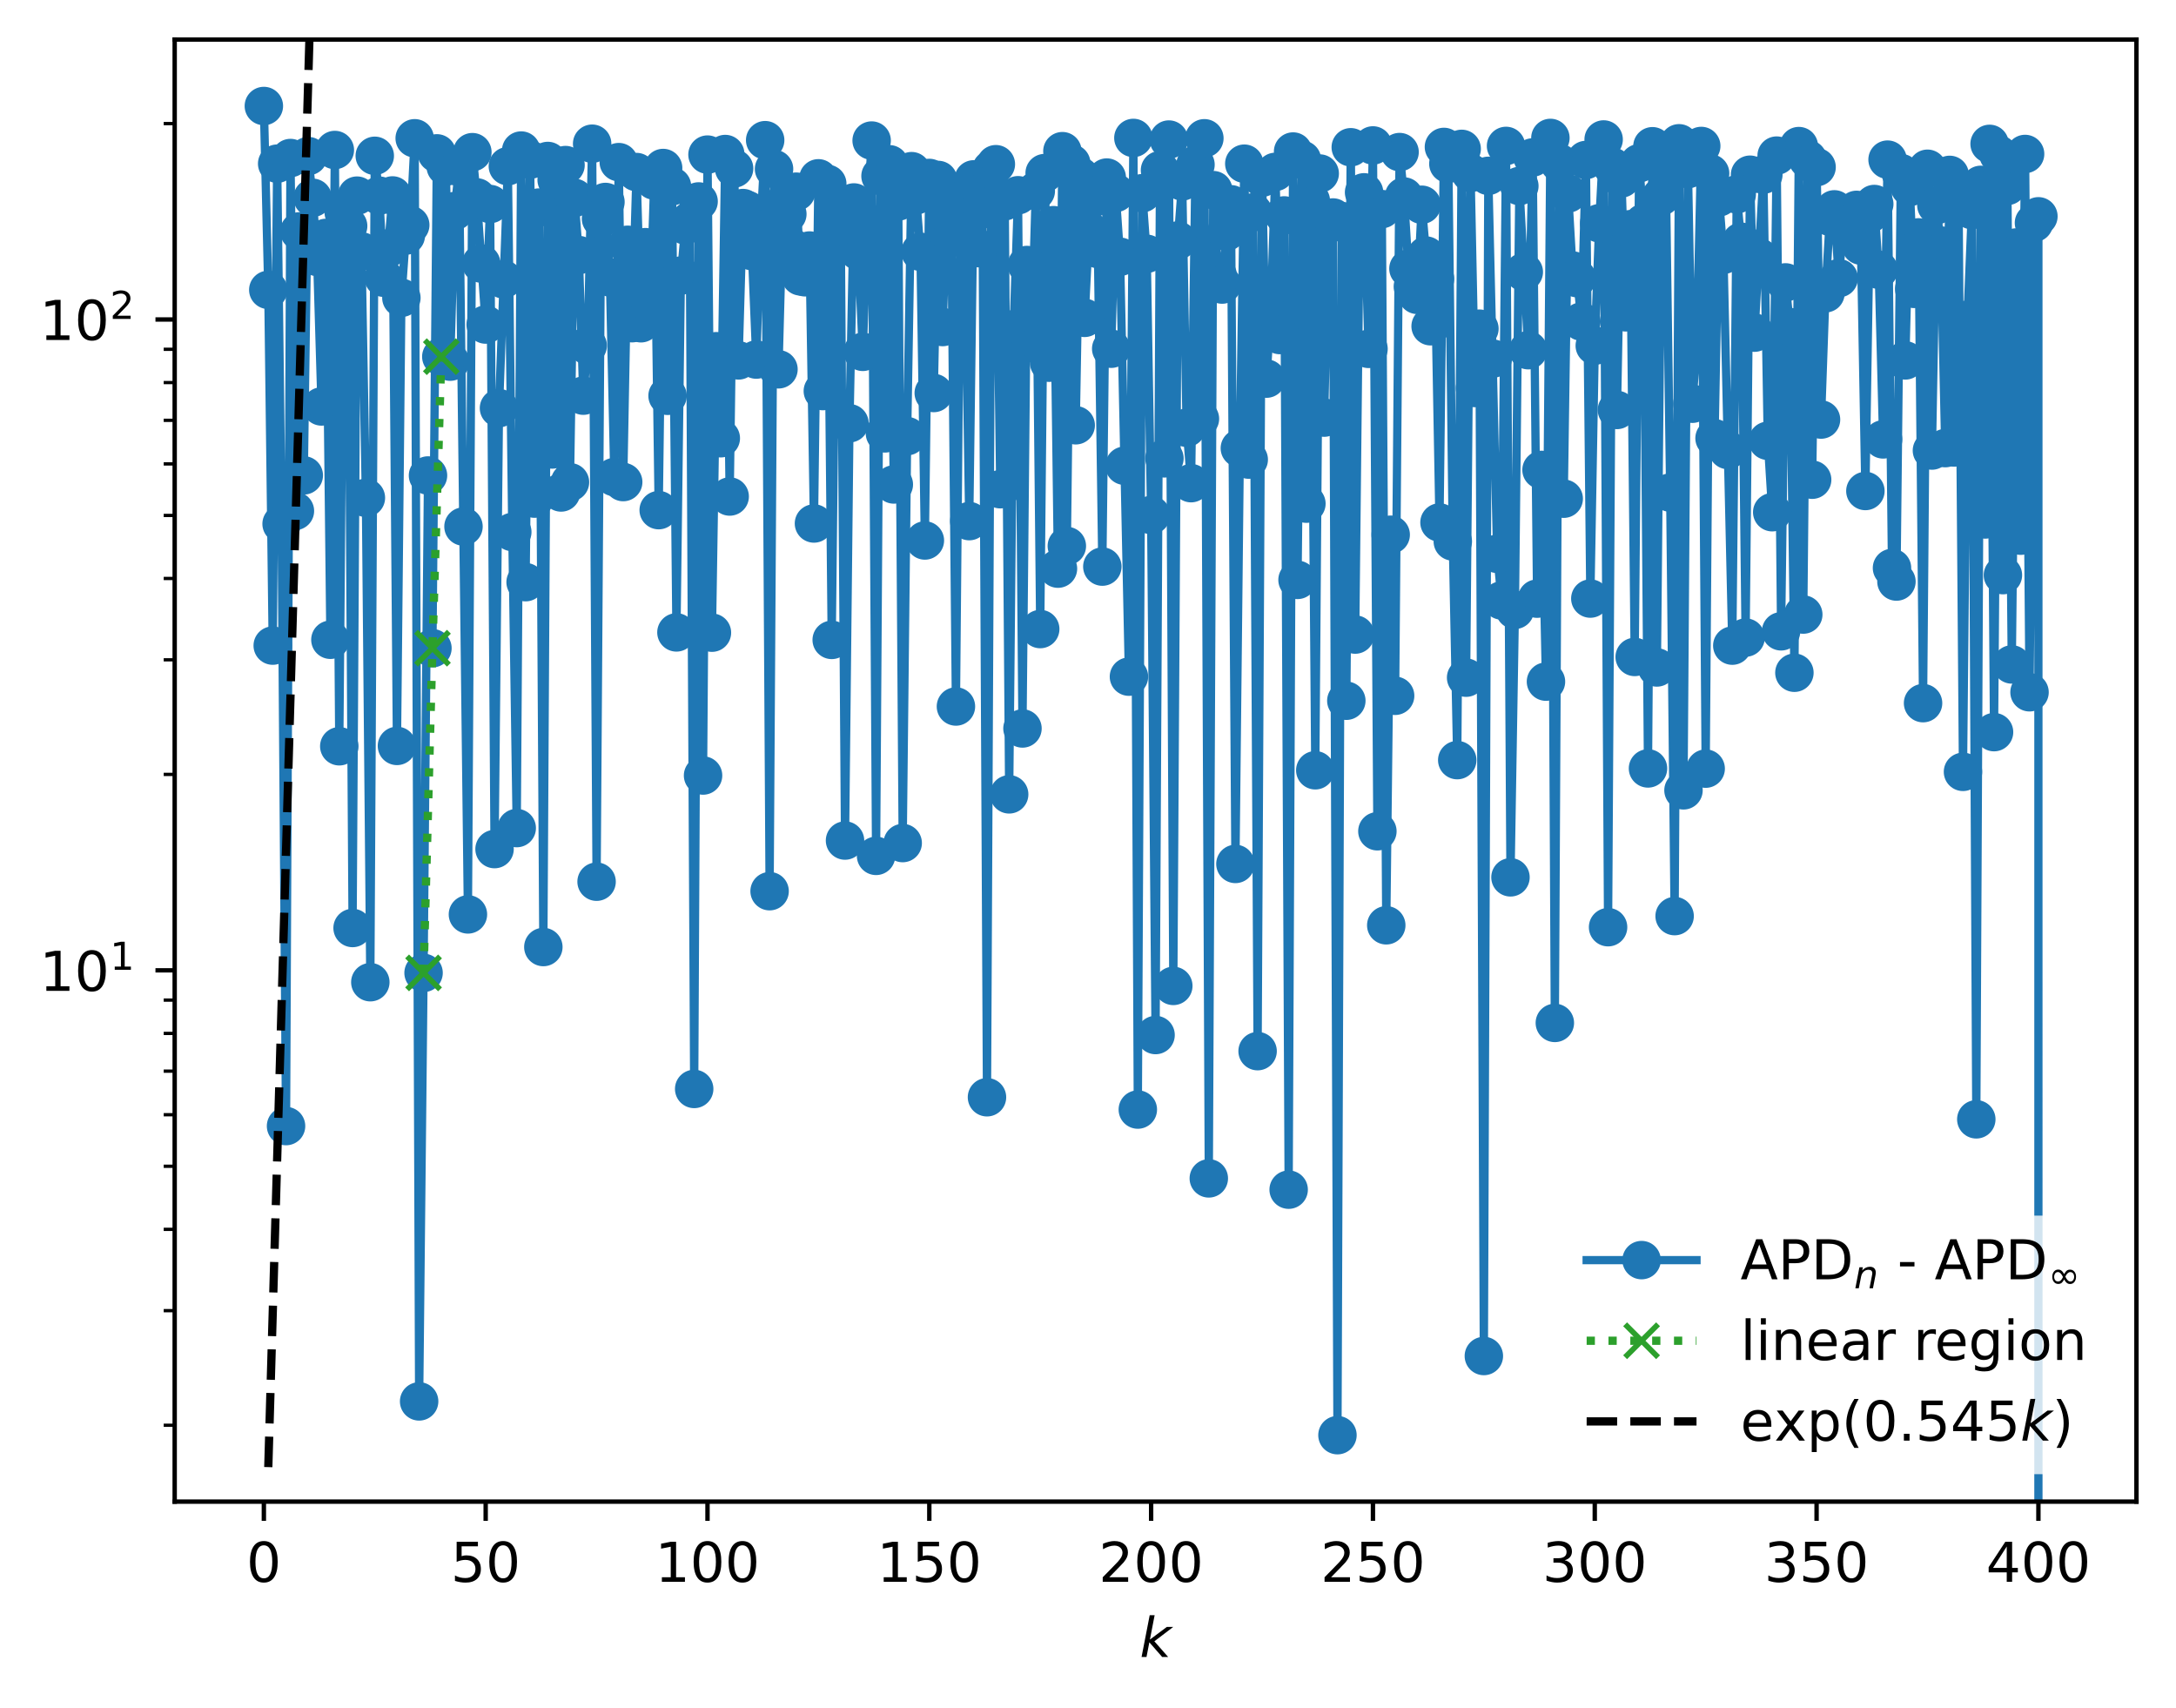 <?xml version="1.0" encoding="utf-8" standalone="no"?>
<!DOCTYPE svg PUBLIC "-//W3C//DTD SVG 1.1//EN"
  "http://www.w3.org/Graphics/SVG/1.1/DTD/svg11.dtd">
<!-- Created with matplotlib (https://matplotlib.org/) -->
<svg height="310.868pt" version="1.1" viewBox="0 0 396.12 310.868" width="396.12pt" xmlns="http://www.w3.org/2000/svg" xmlns:xlink="http://www.w3.org/1999/xlink">
 <defs>
  <style type="text/css">
*{stroke-linecap:butt;stroke-linejoin:round;}
  </style>
 </defs>
 <g id="figure_1">
  <g id="patch_1">
   <path d="M 0 310.868 
L 396.12 310.868 
L 396.12 0 
L 0 0 
z
" style="fill:#ffffff;"/>
  </g>
  <g id="axes_1">
   <g id="patch_2">
    <path d="M 31.8 273.312 
L 388.92 273.312 
L 388.92 7.2 
L 31.8 7.2 
z
" style="fill:#ffffff;"/>
   </g>
   <g id="matplotlib.axis_1">
    <g id="xtick_1">
     <g id="line2d_1">
      <defs>
       <path d="M 0 0 
L 0 3.5 
" id="me30b64fd6f" style="stroke:#000000;stroke-width:0.8;"/>
      </defs>
      <g>
       <use style="stroke:#000000;stroke-width:0.8;" x="48.033" xlink:href="#me30b64fd6f" y="273.312"/>
      </g>
     </g>
     <g id="text_1">
      <!-- 0 -->
      <defs>
       <path d="M 31.781 66.406 
Q 24.172 66.406 20.328 58.906 
Q 16.5 51.422 16.5 36.375 
Q 16.5 21.391 20.328 13.891 
Q 24.172 6.391 31.781 6.391 
Q 39.453 6.391 43.281 13.891 
Q 47.125 21.391 47.125 36.375 
Q 47.125 51.422 43.281 58.906 
Q 39.453 66.406 31.781 66.406 
z
M 31.781 74.219 
Q 44.047 74.219 50.516 64.516 
Q 56.984 54.828 56.984 36.375 
Q 56.984 17.969 50.516 8.266 
Q 44.047 -1.422 31.781 -1.422 
Q 19.531 -1.422 13.062 8.266 
Q 6.594 17.969 6.594 36.375 
Q 6.594 54.828 13.062 64.516 
Q 19.531 74.219 31.781 74.219 
z
" id="DejaVuSans-48"/>
      </defs>
      <g transform="translate(44.851 287.91)scale(0.1 -0.1)">
       <use xlink:href="#DejaVuSans-48"/>
      </g>
     </g>
    </g>
    <g id="xtick_2">
     <g id="line2d_2">
      <g>
       <use style="stroke:#000000;stroke-width:0.8;" x="88.413" xlink:href="#me30b64fd6f" y="273.312"/>
      </g>
     </g>
     <g id="text_2">
      <!-- 50 -->
      <defs>
       <path d="M 10.797 72.906 
L 49.516 72.906 
L 49.516 64.594 
L 19.828 64.594 
L 19.828 46.734 
Q 21.969 47.469 24.109 47.828 
Q 26.266 48.188 28.422 48.188 
Q 40.625 48.188 47.75 41.5 
Q 54.891 34.812 54.891 23.391 
Q 54.891 11.625 47.562 5.094 
Q 40.234 -1.422 26.906 -1.422 
Q 22.312 -1.422 17.547 -0.641 
Q 12.797 0.141 7.719 1.703 
L 7.719 11.625 
Q 12.109 9.234 16.797 8.062 
Q 21.484 6.891 26.703 6.891 
Q 35.156 6.891 40.078 11.328 
Q 45.016 15.766 45.016 23.391 
Q 45.016 31 40.078 35.438 
Q 35.156 39.891 26.703 39.891 
Q 22.75 39.891 18.812 39.016 
Q 14.891 38.141 10.797 36.281 
z
" id="DejaVuSans-53"/>
      </defs>
      <g transform="translate(82.05 287.91)scale(0.1 -0.1)">
       <use xlink:href="#DejaVuSans-53"/>
       <use x="63.623" xlink:href="#DejaVuSans-48"/>
      </g>
     </g>
    </g>
    <g id="xtick_3">
     <g id="line2d_3">
      <g>
       <use style="stroke:#000000;stroke-width:0.8;" x="128.793" xlink:href="#me30b64fd6f" y="273.312"/>
      </g>
     </g>
     <g id="text_3">
      <!-- 100 -->
      <defs>
       <path d="M 12.406 8.297 
L 28.516 8.297 
L 28.516 63.922 
L 10.984 60.406 
L 10.984 69.391 
L 28.422 72.906 
L 38.281 72.906 
L 38.281 8.297 
L 54.391 8.297 
L 54.391 0 
L 12.406 0 
z
" id="DejaVuSans-49"/>
      </defs>
      <g transform="translate(119.249 287.91)scale(0.1 -0.1)">
       <use xlink:href="#DejaVuSans-49"/>
       <use x="63.623" xlink:href="#DejaVuSans-48"/>
       <use x="127.246" xlink:href="#DejaVuSans-48"/>
      </g>
     </g>
    </g>
    <g id="xtick_4">
     <g id="line2d_4">
      <g>
       <use style="stroke:#000000;stroke-width:0.8;" x="169.172" xlink:href="#me30b64fd6f" y="273.312"/>
      </g>
     </g>
     <g id="text_4">
      <!-- 150 -->
      <g transform="translate(159.629 287.91)scale(0.1 -0.1)">
       <use xlink:href="#DejaVuSans-49"/>
       <use x="63.623" xlink:href="#DejaVuSans-53"/>
       <use x="127.246" xlink:href="#DejaVuSans-48"/>
      </g>
     </g>
    </g>
    <g id="xtick_5">
     <g id="line2d_5">
      <g>
       <use style="stroke:#000000;stroke-width:0.8;" x="209.552" xlink:href="#me30b64fd6f" y="273.312"/>
      </g>
     </g>
     <g id="text_5">
      <!-- 200 -->
      <defs>
       <path d="M 19.188 8.297 
L 53.609 8.297 
L 53.609 0 
L 7.328 0 
L 7.328 8.297 
Q 12.938 14.109 22.625 23.891 
Q 32.328 33.688 34.812 36.531 
Q 39.547 41.844 41.422 45.531 
Q 43.312 49.219 43.312 52.781 
Q 43.312 58.594 39.234 62.25 
Q 35.156 65.922 28.609 65.922 
Q 23.969 65.922 18.812 64.312 
Q 13.672 62.703 7.812 59.422 
L 7.812 69.391 
Q 13.766 71.781 18.938 73 
Q 24.125 74.219 28.422 74.219 
Q 39.75 74.219 46.484 68.547 
Q 53.219 62.891 53.219 53.422 
Q 53.219 48.922 51.531 44.891 
Q 49.859 40.875 45.406 35.406 
Q 44.188 33.984 37.641 27.219 
Q 31.109 20.453 19.188 8.297 
z
" id="DejaVuSans-50"/>
      </defs>
      <g transform="translate(200.009 287.91)scale(0.1 -0.1)">
       <use xlink:href="#DejaVuSans-50"/>
       <use x="63.623" xlink:href="#DejaVuSans-48"/>
       <use x="127.246" xlink:href="#DejaVuSans-48"/>
      </g>
     </g>
    </g>
    <g id="xtick_6">
     <g id="line2d_6">
      <g>
       <use style="stroke:#000000;stroke-width:0.8;" x="249.932" xlink:href="#me30b64fd6f" y="273.312"/>
      </g>
     </g>
     <g id="text_6">
      <!-- 250 -->
      <g transform="translate(240.389 287.91)scale(0.1 -0.1)">
       <use xlink:href="#DejaVuSans-50"/>
       <use x="63.623" xlink:href="#DejaVuSans-53"/>
       <use x="127.246" xlink:href="#DejaVuSans-48"/>
      </g>
     </g>
    </g>
    <g id="xtick_7">
     <g id="line2d_7">
      <g>
       <use style="stroke:#000000;stroke-width:0.8;" x="290.312" xlink:href="#me30b64fd6f" y="273.312"/>
      </g>
     </g>
     <g id="text_7">
      <!-- 300 -->
      <defs>
       <path d="M 40.578 39.312 
Q 47.656 37.797 51.625 33 
Q 55.609 28.219 55.609 21.188 
Q 55.609 10.406 48.188 4.484 
Q 40.766 -1.422 27.094 -1.422 
Q 22.516 -1.422 17.656 -0.516 
Q 12.797 0.391 7.625 2.203 
L 7.625 11.719 
Q 11.719 9.328 16.594 8.109 
Q 21.484 6.891 26.812 6.891 
Q 36.078 6.891 40.938 10.547 
Q 45.797 14.203 45.797 21.188 
Q 45.797 27.641 41.281 31.266 
Q 36.766 34.906 28.719 34.906 
L 20.219 34.906 
L 20.219 43.016 
L 29.109 43.016 
Q 36.375 43.016 40.234 45.922 
Q 44.094 48.828 44.094 54.297 
Q 44.094 59.906 40.109 62.906 
Q 36.141 65.922 28.719 65.922 
Q 24.656 65.922 20.016 65.031 
Q 15.375 64.156 9.812 62.312 
L 9.812 71.094 
Q 15.438 72.656 20.344 73.438 
Q 25.25 74.219 29.594 74.219 
Q 40.828 74.219 47.359 69.109 
Q 53.906 64.016 53.906 55.328 
Q 53.906 49.266 50.438 45.094 
Q 46.969 40.922 40.578 39.312 
z
" id="DejaVuSans-51"/>
      </defs>
      <g transform="translate(280.768 287.91)scale(0.1 -0.1)">
       <use xlink:href="#DejaVuSans-51"/>
       <use x="63.623" xlink:href="#DejaVuSans-48"/>
       <use x="127.246" xlink:href="#DejaVuSans-48"/>
      </g>
     </g>
    </g>
    <g id="xtick_8">
     <g id="line2d_8">
      <g>
       <use style="stroke:#000000;stroke-width:0.8;" x="330.692" xlink:href="#me30b64fd6f" y="273.312"/>
      </g>
     </g>
     <g id="text_8">
      <!-- 350 -->
      <g transform="translate(321.148 287.91)scale(0.1 -0.1)">
       <use xlink:href="#DejaVuSans-51"/>
       <use x="63.623" xlink:href="#DejaVuSans-53"/>
       <use x="127.246" xlink:href="#DejaVuSans-48"/>
      </g>
     </g>
    </g>
    <g id="xtick_9">
     <g id="line2d_9">
      <g>
       <use style="stroke:#000000;stroke-width:0.8;" x="371.072" xlink:href="#me30b64fd6f" y="273.312"/>
      </g>
     </g>
     <g id="text_9">
      <!-- 400 -->
      <defs>
       <path d="M 37.797 64.312 
L 12.891 25.391 
L 37.797 25.391 
z
M 35.203 72.906 
L 47.609 72.906 
L 47.609 25.391 
L 58.016 25.391 
L 58.016 17.188 
L 47.609 17.188 
L 47.609 0 
L 37.797 0 
L 37.797 17.188 
L 4.891 17.188 
L 4.891 26.703 
z
" id="DejaVuSans-52"/>
      </defs>
      <g transform="translate(361.528 287.91)scale(0.1 -0.1)">
       <use xlink:href="#DejaVuSans-52"/>
       <use x="63.623" xlink:href="#DejaVuSans-48"/>
       <use x="127.246" xlink:href="#DejaVuSans-48"/>
      </g>
     </g>
    </g>
    <g id="text_10">
     <!-- $ k $ -->
     <defs>
      <path d="M 18.312 75.984 
L 27.297 75.984 
L 18.703 31.688 
L 49.516 54.688 
L 61.188 54.688 
L 26.812 28.516 
L 51.906 0 
L 41.016 0 
L 17.672 26.703 
L 12.5 0 
L 3.516 0 
z
" id="DejaVuSans-Oblique-107"/>
     </defs>
     <g transform="translate(207.46 301.589)scale(0.1 -0.1)">
      <use transform="translate(0 0.016)" xlink:href="#DejaVuSans-Oblique-107"/>
     </g>
    </g>
   </g>
   <g id="matplotlib.axis_2">
    <g id="ytick_1">
     <g id="line2d_10">
      <defs>
       <path d="M 0 0 
L -3.5 0 
" id="mf3df37e5fa" style="stroke:#000000;stroke-width:0.8;"/>
      </defs>
      <g>
       <use style="stroke:#000000;stroke-width:0.8;" x="31.8" xlink:href="#mf3df37e5fa" y="176.612"/>
      </g>
     </g>
     <g id="text_11">
      <!-- $\mathdefault{10^{1}}$ -->
      <g transform="translate(7.2 180.411)scale(0.1 -0.1)">
       <use transform="translate(0 0.684)" xlink:href="#DejaVuSans-49"/>
       <use transform="translate(63.623 0.684)" xlink:href="#DejaVuSans-48"/>
       <use transform="translate(128.203 38.966)scale(0.7)" xlink:href="#DejaVuSans-49"/>
      </g>
     </g>
    </g>
    <g id="ytick_2">
     <g id="line2d_11">
      <g>
       <use style="stroke:#000000;stroke-width:0.8;" x="31.8" xlink:href="#mf3df37e5fa" y="58.153"/>
      </g>
     </g>
     <g id="text_12">
      <!-- $\mathdefault{10^{2}}$ -->
      <g transform="translate(7.2 61.952)scale(0.1 -0.1)">
       <use transform="translate(0 0.766)" xlink:href="#DejaVuSans-49"/>
       <use transform="translate(63.623 0.766)" xlink:href="#DejaVuSans-48"/>
       <use transform="translate(128.203 39.047)scale(0.7)" xlink:href="#DejaVuSans-50"/>
      </g>
     </g>
    </g>
    <g id="ytick_3">
     <g id="line2d_12">
      <defs>
       <path d="M 0 0 
L -2 0 
" id="m5bb29a5e6e" style="stroke:#000000;stroke-width:0.6;"/>
      </defs>
      <g>
       <use style="stroke:#000000;stroke-width:0.6;" x="31.8" xlink:href="#m5bb29a5e6e" y="259.411"/>
      </g>
     </g>
    </g>
    <g id="ytick_4">
     <g id="line2d_13">
      <g>
       <use style="stroke:#000000;stroke-width:0.6;" x="31.8" xlink:href="#m5bb29a5e6e" y="238.551"/>
      </g>
     </g>
    </g>
    <g id="ytick_5">
     <g id="line2d_14">
      <g>
       <use style="stroke:#000000;stroke-width:0.6;" x="31.8" xlink:href="#m5bb29a5e6e" y="223.751"/>
      </g>
     </g>
    </g>
    <g id="ytick_6">
     <g id="line2d_15">
      <g>
       <use style="stroke:#000000;stroke-width:0.6;" x="31.8" xlink:href="#m5bb29a5e6e" y="212.271"/>
      </g>
     </g>
    </g>
    <g id="ytick_7">
     <g id="line2d_16">
      <g>
       <use style="stroke:#000000;stroke-width:0.6;" x="31.8" xlink:href="#m5bb29a5e6e" y="202.892"/>
      </g>
     </g>
    </g>
    <g id="ytick_8">
     <g id="line2d_17">
      <g>
       <use style="stroke:#000000;stroke-width:0.6;" x="31.8" xlink:href="#m5bb29a5e6e" y="194.961"/>
      </g>
     </g>
    </g>
    <g id="ytick_9">
     <g id="line2d_18">
      <g>
       <use style="stroke:#000000;stroke-width:0.6;" x="31.8" xlink:href="#m5bb29a5e6e" y="188.091"/>
      </g>
     </g>
    </g>
    <g id="ytick_10">
     <g id="line2d_19">
      <g>
       <use style="stroke:#000000;stroke-width:0.6;" x="31.8" xlink:href="#m5bb29a5e6e" y="182.032"/>
      </g>
     </g>
    </g>
    <g id="ytick_11">
     <g id="line2d_20">
      <g>
       <use style="stroke:#000000;stroke-width:0.6;" x="31.8" xlink:href="#m5bb29a5e6e" y="140.952"/>
      </g>
     </g>
    </g>
    <g id="ytick_12">
     <g id="line2d_21">
      <g>
       <use style="stroke:#000000;stroke-width:0.6;" x="31.8" xlink:href="#m5bb29a5e6e" y="120.093"/>
      </g>
     </g>
    </g>
    <g id="ytick_13">
     <g id="line2d_22">
      <g>
       <use style="stroke:#000000;stroke-width:0.6;" x="31.8" xlink:href="#m5bb29a5e6e" y="105.293"/>
      </g>
     </g>
    </g>
    <g id="ytick_14">
     <g id="line2d_23">
      <g>
       <use style="stroke:#000000;stroke-width:0.6;" x="31.8" xlink:href="#m5bb29a5e6e" y="93.813"/>
      </g>
     </g>
    </g>
    <g id="ytick_15">
     <g id="line2d_24">
      <g>
       <use style="stroke:#000000;stroke-width:0.6;" x="31.8" xlink:href="#m5bb29a5e6e" y="84.433"/>
      </g>
     </g>
    </g>
    <g id="ytick_16">
     <g id="line2d_25">
      <g>
       <use style="stroke:#000000;stroke-width:0.6;" x="31.8" xlink:href="#m5bb29a5e6e" y="76.503"/>
      </g>
     </g>
    </g>
    <g id="ytick_17">
     <g id="line2d_26">
      <g>
       <use style="stroke:#000000;stroke-width:0.6;" x="31.8" xlink:href="#m5bb29a5e6e" y="69.633"/>
      </g>
     </g>
    </g>
    <g id="ytick_18">
     <g id="line2d_27">
      <g>
       <use style="stroke:#000000;stroke-width:0.6;" x="31.8" xlink:href="#m5bb29a5e6e" y="63.574"/>
      </g>
     </g>
    </g>
    <g id="ytick_19">
     <g id="line2d_28">
      <g>
       <use style="stroke:#000000;stroke-width:0.6;" x="31.8" xlink:href="#m5bb29a5e6e" y="22.494"/>
      </g>
     </g>
    </g>
   </g>
   <g id="line2d_29">
    <path clip-path="url(#pa7db5c95ad)" d="M 48.033 19.296 
L 48.84 52.759 
L 49.648 117.506 
L 50.456 29.79 
L 51.263 95.355 
L 52.071 204.958 
L 52.878 28.765 
L 53.686 93 
L 54.494 42.113 
L 55.301 86.523 
L 56.109 28.411 
L 56.916 36.002 
L 57.724 46.762 
L 58.532 73.979 
L 59.339 43.303 
L 60.147 116.442 
L 60.954 27.304 
L 61.762 135.827 
L 62.569 38.637 
L 63.377 41.135 
L 64.185 168.904 
L 64.992 35.61 
L 65.8 45.761 
L 66.607 90.607 
L 67.415 178.772 
L 68.223 28.359 
L 69.03 35.607 
L 69.838 50.545 
L 70.645 45.211 
L 71.453 35.574 
L 72.261 135.763 
L 73.068 54.206 
L 73.876 42.876 
L 74.683 40.955 
L 75.491 25.169 
L 76.299 255.068 
L 77.106 177.077 
L 77.914 86.545 
L 78.721 117.98 
L 79.529 27.914 
L 80.337 64.919 
L 81.144 30.331 
L 81.952 65.823 
L 82.759 38.422 
L 83.567 30.398 
L 85.182 166.431 
L 85.99 27.697 
L 86.797 35.932 
L 88.413 59.07 
L 89.22 37.138 
L 90.028 154.542 
L 90.835 74.284 
L 92.451 30.247 
L 93.258 96.832 
L 94.066 150.718 
L 94.873 27.401 
L 95.681 105.96 
L 96.489 29.071 
L 97.296 90.753 
L 98.104 37.78 
L 98.911 172.37 
L 99.719 29.3 
L 100.527 81.807 
L 101.334 32.744 
L 102.142 89.634 
L 102.949 30.047 
L 103.757 87.77 
L 104.565 36.019 
L 105.372 46.427 
L 106.18 72.013 
L 106.987 62.905 
L 107.795 26.157 
L 108.603 160.477 
L 109.41 39.806 
L 110.218 36.762 
L 111.025 50.491 
L 111.833 86.834 
L 112.641 29.51 
L 113.448 87.74 
L 114.256 44.553 
L 115.063 58.825 
L 115.871 31.317 
L 116.679 58.836 
L 117.486 44.987 
L 118.294 57.568 
L 119.101 32.866 
L 119.909 92.849 
L 120.717 30.58 
L 121.524 72.042 
L 122.332 33.907 
L 123.139 115.103 
L 123.947 50.16 
L 124.755 41.028 
L 125.562 40.204 
L 126.37 198.2 
L 127.177 36.666 
L 127.985 141.152 
L 128.793 28.139 
L 129.6 115.153 
L 130.408 63.926 
L 131.215 79.761 
L 132.023 28.036 
L 132.831 90.369 
L 133.638 30.66 
L 134.446 65.595 
L 135.253 37.87 
L 136.061 38.237 
L 136.869 45.706 
L 137.676 65.445 
L 138.484 40.706 
L 139.291 25.516 
L 140.099 162.205 
L 140.907 30.756 
L 141.714 67.218 
L 142.522 37.148 
L 143.329 38.964 
L 144.137 45.025 
L 144.945 34.887 
L 145.752 50.308 
L 146.56 50.466 
L 147.367 45.597 
L 148.175 95.278 
L 148.983 32.457 
L 149.79 71.176 
L 150.598 33.466 
L 151.405 116.468 
L 152.213 42.504 
L 153.021 37.146 
L 153.828 152.988 
L 154.636 77.037 
L 155.443 36.851 
L 156.251 45.693 
L 157.059 64.038 
L 157.866 40.496 
L 158.674 25.583 
L 159.481 155.776 
L 160.289 32.042 
L 161.096 78.878 
L 161.904 29.901 
L 162.712 88.177 
L 163.519 36.675 
L 164.327 153.446 
L 165.134 79.383 
L 165.942 31.154 
L 166.75 35.562 
L 167.557 45.829 
L 168.365 98.372 
L 169.172 32.39 
L 169.98 71.53 
L 170.788 32.754 
L 171.595 59.523 
L 172.403 36.785 
L 173.21 43.296 
L 174.018 128.59 
L 174.826 38.44 
L 175.633 43.104 
L 176.441 94.848 
L 177.248 32.649 
L 178.056 45.164 
L 178.864 38.102 
L 179.671 199.711 
L 180.479 30.804 
L 181.286 29.888 
L 182.094 89.043 
L 182.902 36.634 
L 183.709 144.579 
L 184.517 59.919 
L 185.324 35.538 
L 186.132 132.587 
L 186.94 48.236 
L 187.747 62.463 
L 188.555 34.764 
L 189.362 114.494 
L 190.17 31.505 
L 190.978 66.015 
L 191.785 40.984 
L 192.593 103.498 
L 193.4 27.517 
L 194.208 99.38 
L 195.016 29.743 
L 195.823 77.403 
L 196.631 32.095 
L 197.438 57.853 
L 198.246 41.979 
L 199.054 36.037 
L 199.861 45.321 
L 200.669 103.126 
L 201.476 32.317 
L 202.284 63.47 
L 203.092 35.121 
L 203.899 46.733 
L 205.514 123.158 
L 206.322 25.107 
L 207.13 201.951 
L 207.937 35.166 
L 208.745 46.191 
L 209.552 93.742 
L 210.36 188.386 
L 211.168 30.979 
L 211.975 83.424 
L 212.783 25.402 
L 213.59 179.444 
L 214.398 43.772 
L 215.206 33.02 
L 216.013 77.858 
L 216.821 87.94 
L 217.628 29.971 
L 218.436 76.225 
L 219.244 25.17 
L 220.051 214.477 
L 220.859 34.607 
L 221.666 50.096 
L 222.474 51.792 
L 223.282 42.168 
L 224.089 37.181 
L 224.897 157.244 
L 225.704 81.581 
L 226.512 29.793 
L 227.32 83.651 
L 228.127 38.652 
L 228.935 191.319 
L 229.742 32.343 
L 230.55 68.914 
L 231.358 56.057 
L 232.165 31.285 
L 232.973 60.979 
L 233.78 39.209 
L 234.588 216.531 
L 235.396 27.58 
L 236.203 105.544 
L 237.011 29.08 
L 237.818 91.67 
L 238.626 36.542 
L 239.434 140.197 
L 240.241 31.584 
L 241.049 76.008 
L 241.856 40.808 
L 242.664 39.586 
L 243.472 261.216 
L 244.279 40.247 
L 245.087 127.542 
L 245.894 26.804 
L 246.702 115.496 
L 247.51 39.392 
L 248.317 35.007 
L 249.125 63.497 
L 249.932 26.472 
L 250.74 151.299 
L 251.548 38.058 
L 252.355 168.412 
L 253.163 97.328 
L 253.97 126.64 
L 254.778 27.681 
L 255.586 35.765 
L 256.393 48.899 
L 257.201 52.149 
L 258.008 53.67 
L 258.816 37.266 
L 259.624 46.52 
L 260.431 59.38 
L 261.239 50.751 
L 262.046 95.098 
L 262.854 26.744 
L 263.661 29.81 
L 264.469 98.549 
L 265.277 138.349 
L 266.084 27.097 
L 266.892 123.342 
L 267.699 31.481 
L 268.507 70.621 
L 269.315 59.825 
L 270.122 246.807 
L 270.93 32.005 
L 272.545 100.802 
L 273.353 109.291 
L 274.16 26.561 
L 274.968 159.682 
L 275.775 110.996 
L 276.583 33.856 
L 278.198 63.738 
L 279.006 28.659 
L 279.813 108.96 
L 280.621 85.53 
L 281.429 124.064 
L 282.236 25.107 
L 283.044 186.181 
L 283.851 29.665 
L 284.659 90.768 
L 285.467 35.204 
L 286.274 49.236 
L 287.082 50.623 
L 287.889 58.526 
L 288.697 29.121 
L 289.505 108.945 
L 290.312 62.918 
L 291.12 40.638 
L 291.927 25.388 
L 292.735 168.759 
L 293.543 30.362 
L 294.35 74.616 
L 295.158 32.47 
L 295.965 56.845 
L 296.773 41.718 
L 297.581 119.57 
L 298.388 29.714 
L 299.196 40.589 
L 300.003 139.861 
L 300.811 26.619 
L 301.619 121.483 
L 302.426 35.743 
L 303.234 31.163 
L 304.041 89.656 
L 304.849 166.74 
L 305.657 26.082 
L 306.464 143.846 
L 307.272 30.784 
L 308.079 73.482 
L 308.887 62.533 
L 309.695 26.569 
L 310.502 139.9 
L 311.31 31.557 
L 312.117 79.763 
L 312.925 35.923 
L 313.733 46.38 
L 315.348 117.511 
L 316.155 35.377 
L 316.963 43.994 
L 317.771 116.045 
L 318.578 31.801 
L 319.386 60.545 
L 321.001 31.792 
L 321.809 80.229 
L 322.616 93.228 
L 323.424 28.324 
L 324.231 114.905 
L 325.039 51.401 
L 325.847 59.531 
L 326.654 122.445 
L 327.462 26.592 
L 328.269 111.853 
L 329.077 28.967 
L 329.885 87.312 
L 330.692 30.425 
L 331.5 76.363 
L 332.307 53.38 
L 333.115 39.445 
L 333.923 38.107 
L 334.73 50.631 
L 335.538 41.31 
L 336.345 42.143 
L 337.153 38.985 
L 337.961 38.201 
L 338.768 44.705 
L 339.576 89.366 
L 340.383 38.913 
L 341.191 37.134 
L 341.999 49.094 
L 342.806 79.973 
L 343.614 29.056 
L 344.421 103.379 
L 345.229 105.846 
L 346.037 31.499 
L 346.844 65.596 
L 347.652 34.044 
L 348.459 52.579 
L 349.267 43.206 
L 350.075 127.979 
L 350.882 30.717 
L 351.69 81.999 
L 352.497 37.37 
L 353.305 44.684 
L 354.113 81.561 
L 354.92 31.834 
L 355.728 81.444 
L 356.535 36.307 
L 357.343 140.484 
L 358.151 58.192 
L 358.958 38.241 
L 359.766 203.729 
L 360.573 33.649 
L 361.381 94.547 
L 362.188 26.189 
L 362.996 133.255 
L 363.804 28.102 
L 364.611 104.678 
L 365.419 33.84 
L 366.226 120.936 
L 367.034 45.047 
L 367.842 97.5 
L 368.649 28.027 
L 369.457 125.999 
L 370.264 40.569 
L 371.072 39.373 
L 371.074 311.868 
L 371.074 311.868 
" style="fill:none;stroke:#1f77b4;stroke-linecap:square;stroke-width:1.5;"/>
    <defs>
     <path d="M 0 3 
C 0.796 3 1.559 2.684 2.121 2.121 
C 2.684 1.559 3 0.796 3 0 
C 3 -0.796 2.684 -1.559 2.121 -2.121 
C 1.559 -2.684 0.796 -3 0 -3 
C -0.796 -3 -1.559 -2.684 -2.121 -2.121 
C -2.684 -1.559 -3 -0.796 -3 0 
C -3 0.796 -2.684 1.559 -2.121 2.121 
C -1.559 2.684 -0.796 3 0 3 
z
" id="mdba37d780c" style="stroke:#1f77b4;"/>
    </defs>
    <g clip-path="url(#pa7db5c95ad)">
     <use style="fill:#1f77b4;stroke:#1f77b4;" x="48.033" xlink:href="#mdba37d780c" y="19.296"/>
     <use style="fill:#1f77b4;stroke:#1f77b4;" x="48.84" xlink:href="#mdba37d780c" y="52.759"/>
     <use style="fill:#1f77b4;stroke:#1f77b4;" x="49.648" xlink:href="#mdba37d780c" y="117.506"/>
     <use style="fill:#1f77b4;stroke:#1f77b4;" x="50.456" xlink:href="#mdba37d780c" y="29.79"/>
     <use style="fill:#1f77b4;stroke:#1f77b4;" x="51.263" xlink:href="#mdba37d780c" y="95.355"/>
     <use style="fill:#1f77b4;stroke:#1f77b4;" x="52.071" xlink:href="#mdba37d780c" y="204.958"/>
     <use style="fill:#1f77b4;stroke:#1f77b4;" x="52.878" xlink:href="#mdba37d780c" y="28.765"/>
     <use style="fill:#1f77b4;stroke:#1f77b4;" x="53.686" xlink:href="#mdba37d780c" y="93"/>
     <use style="fill:#1f77b4;stroke:#1f77b4;" x="54.494" xlink:href="#mdba37d780c" y="42.113"/>
     <use style="fill:#1f77b4;stroke:#1f77b4;" x="55.301" xlink:href="#mdba37d780c" y="86.523"/>
     <use style="fill:#1f77b4;stroke:#1f77b4;" x="56.109" xlink:href="#mdba37d780c" y="28.411"/>
     <use style="fill:#1f77b4;stroke:#1f77b4;" x="56.916" xlink:href="#mdba37d780c" y="36.002"/>
     <use style="fill:#1f77b4;stroke:#1f77b4;" x="57.724" xlink:href="#mdba37d780c" y="46.762"/>
     <use style="fill:#1f77b4;stroke:#1f77b4;" x="58.532" xlink:href="#mdba37d780c" y="73.979"/>
     <use style="fill:#1f77b4;stroke:#1f77b4;" x="59.339" xlink:href="#mdba37d780c" y="43.303"/>
     <use style="fill:#1f77b4;stroke:#1f77b4;" x="60.147" xlink:href="#mdba37d780c" y="116.442"/>
     <use style="fill:#1f77b4;stroke:#1f77b4;" x="60.954" xlink:href="#mdba37d780c" y="27.304"/>
     <use style="fill:#1f77b4;stroke:#1f77b4;" x="61.762" xlink:href="#mdba37d780c" y="135.827"/>
     <use style="fill:#1f77b4;stroke:#1f77b4;" x="62.569" xlink:href="#mdba37d780c" y="38.637"/>
     <use style="fill:#1f77b4;stroke:#1f77b4;" x="63.377" xlink:href="#mdba37d780c" y="41.135"/>
     <use style="fill:#1f77b4;stroke:#1f77b4;" x="64.185" xlink:href="#mdba37d780c" y="168.904"/>
     <use style="fill:#1f77b4;stroke:#1f77b4;" x="64.992" xlink:href="#mdba37d780c" y="35.61"/>
     <use style="fill:#1f77b4;stroke:#1f77b4;" x="65.8" xlink:href="#mdba37d780c" y="45.761"/>
     <use style="fill:#1f77b4;stroke:#1f77b4;" x="66.607" xlink:href="#mdba37d780c" y="90.607"/>
     <use style="fill:#1f77b4;stroke:#1f77b4;" x="67.415" xlink:href="#mdba37d780c" y="178.772"/>
     <use style="fill:#1f77b4;stroke:#1f77b4;" x="68.223" xlink:href="#mdba37d780c" y="28.359"/>
     <use style="fill:#1f77b4;stroke:#1f77b4;" x="69.03" xlink:href="#mdba37d780c" y="35.607"/>
     <use style="fill:#1f77b4;stroke:#1f77b4;" x="69.838" xlink:href="#mdba37d780c" y="50.545"/>
     <use style="fill:#1f77b4;stroke:#1f77b4;" x="70.645" xlink:href="#mdba37d780c" y="45.211"/>
     <use style="fill:#1f77b4;stroke:#1f77b4;" x="71.453" xlink:href="#mdba37d780c" y="35.574"/>
     <use style="fill:#1f77b4;stroke:#1f77b4;" x="72.261" xlink:href="#mdba37d780c" y="135.763"/>
     <use style="fill:#1f77b4;stroke:#1f77b4;" x="73.068" xlink:href="#mdba37d780c" y="54.206"/>
     <use style="fill:#1f77b4;stroke:#1f77b4;" x="73.876" xlink:href="#mdba37d780c" y="42.876"/>
     <use style="fill:#1f77b4;stroke:#1f77b4;" x="74.683" xlink:href="#mdba37d780c" y="40.955"/>
     <use style="fill:#1f77b4;stroke:#1f77b4;" x="75.491" xlink:href="#mdba37d780c" y="25.169"/>
     <use style="fill:#1f77b4;stroke:#1f77b4;" x="76.299" xlink:href="#mdba37d780c" y="255.068"/>
     <use style="fill:#1f77b4;stroke:#1f77b4;" x="77.106" xlink:href="#mdba37d780c" y="177.077"/>
     <use style="fill:#1f77b4;stroke:#1f77b4;" x="77.914" xlink:href="#mdba37d780c" y="86.545"/>
     <use style="fill:#1f77b4;stroke:#1f77b4;" x="78.721" xlink:href="#mdba37d780c" y="117.98"/>
     <use style="fill:#1f77b4;stroke:#1f77b4;" x="79.529" xlink:href="#mdba37d780c" y="27.914"/>
     <use style="fill:#1f77b4;stroke:#1f77b4;" x="80.337" xlink:href="#mdba37d780c" y="64.919"/>
     <use style="fill:#1f77b4;stroke:#1f77b4;" x="81.144" xlink:href="#mdba37d780c" y="30.331"/>
     <use style="fill:#1f77b4;stroke:#1f77b4;" x="81.952" xlink:href="#mdba37d780c" y="65.823"/>
     <use style="fill:#1f77b4;stroke:#1f77b4;" x="82.759" xlink:href="#mdba37d780c" y="38.422"/>
     <use style="fill:#1f77b4;stroke:#1f77b4;" x="83.567" xlink:href="#mdba37d780c" y="30.398"/>
     <use style="fill:#1f77b4;stroke:#1f77b4;" x="84.375" xlink:href="#mdba37d780c" y="95.836"/>
     <use style="fill:#1f77b4;stroke:#1f77b4;" x="85.182" xlink:href="#mdba37d780c" y="166.431"/>
     <use style="fill:#1f77b4;stroke:#1f77b4;" x="85.99" xlink:href="#mdba37d780c" y="27.697"/>
     <use style="fill:#1f77b4;stroke:#1f77b4;" x="86.797" xlink:href="#mdba37d780c" y="35.932"/>
     <use style="fill:#1f77b4;stroke:#1f77b4;" x="87.605" xlink:href="#mdba37d780c" y="47.968"/>
     <use style="fill:#1f77b4;stroke:#1f77b4;" x="88.413" xlink:href="#mdba37d780c" y="59.07"/>
     <use style="fill:#1f77b4;stroke:#1f77b4;" x="89.22" xlink:href="#mdba37d780c" y="37.138"/>
     <use style="fill:#1f77b4;stroke:#1f77b4;" x="90.028" xlink:href="#mdba37d780c" y="154.542"/>
     <use style="fill:#1f77b4;stroke:#1f77b4;" x="90.835" xlink:href="#mdba37d780c" y="74.284"/>
     <use style="fill:#1f77b4;stroke:#1f77b4;" x="91.643" xlink:href="#mdba37d780c" y="50.842"/>
     <use style="fill:#1f77b4;stroke:#1f77b4;" x="92.451" xlink:href="#mdba37d780c" y="30.247"/>
     <use style="fill:#1f77b4;stroke:#1f77b4;" x="93.258" xlink:href="#mdba37d780c" y="96.832"/>
     <use style="fill:#1f77b4;stroke:#1f77b4;" x="94.066" xlink:href="#mdba37d780c" y="150.718"/>
     <use style="fill:#1f77b4;stroke:#1f77b4;" x="94.873" xlink:href="#mdba37d780c" y="27.401"/>
     <use style="fill:#1f77b4;stroke:#1f77b4;" x="95.681" xlink:href="#mdba37d780c" y="105.96"/>
     <use style="fill:#1f77b4;stroke:#1f77b4;" x="96.489" xlink:href="#mdba37d780c" y="29.071"/>
     <use style="fill:#1f77b4;stroke:#1f77b4;" x="97.296" xlink:href="#mdba37d780c" y="90.753"/>
     <use style="fill:#1f77b4;stroke:#1f77b4;" x="98.104" xlink:href="#mdba37d780c" y="37.78"/>
     <use style="fill:#1f77b4;stroke:#1f77b4;" x="98.911" xlink:href="#mdba37d780c" y="172.37"/>
     <use style="fill:#1f77b4;stroke:#1f77b4;" x="99.719" xlink:href="#mdba37d780c" y="29.3"/>
     <use style="fill:#1f77b4;stroke:#1f77b4;" x="100.527" xlink:href="#mdba37d780c" y="81.807"/>
     <use style="fill:#1f77b4;stroke:#1f77b4;" x="101.334" xlink:href="#mdba37d780c" y="32.744"/>
     <use style="fill:#1f77b4;stroke:#1f77b4;" x="102.142" xlink:href="#mdba37d780c" y="89.634"/>
     <use style="fill:#1f77b4;stroke:#1f77b4;" x="102.949" xlink:href="#mdba37d780c" y="30.047"/>
     <use style="fill:#1f77b4;stroke:#1f77b4;" x="103.757" xlink:href="#mdba37d780c" y="87.77"/>
     <use style="fill:#1f77b4;stroke:#1f77b4;" x="104.565" xlink:href="#mdba37d780c" y="36.019"/>
     <use style="fill:#1f77b4;stroke:#1f77b4;" x="105.372" xlink:href="#mdba37d780c" y="46.427"/>
     <use style="fill:#1f77b4;stroke:#1f77b4;" x="106.18" xlink:href="#mdba37d780c" y="72.013"/>
     <use style="fill:#1f77b4;stroke:#1f77b4;" x="106.987" xlink:href="#mdba37d780c" y="62.905"/>
     <use style="fill:#1f77b4;stroke:#1f77b4;" x="107.795" xlink:href="#mdba37d780c" y="26.157"/>
     <use style="fill:#1f77b4;stroke:#1f77b4;" x="108.603" xlink:href="#mdba37d780c" y="160.477"/>
     <use style="fill:#1f77b4;stroke:#1f77b4;" x="109.41" xlink:href="#mdba37d780c" y="39.806"/>
     <use style="fill:#1f77b4;stroke:#1f77b4;" x="110.218" xlink:href="#mdba37d780c" y="36.762"/>
     <use style="fill:#1f77b4;stroke:#1f77b4;" x="111.025" xlink:href="#mdba37d780c" y="50.491"/>
     <use style="fill:#1f77b4;stroke:#1f77b4;" x="111.833" xlink:href="#mdba37d780c" y="86.834"/>
     <use style="fill:#1f77b4;stroke:#1f77b4;" x="112.641" xlink:href="#mdba37d780c" y="29.51"/>
     <use style="fill:#1f77b4;stroke:#1f77b4;" x="113.448" xlink:href="#mdba37d780c" y="87.74"/>
     <use style="fill:#1f77b4;stroke:#1f77b4;" x="114.256" xlink:href="#mdba37d780c" y="44.553"/>
     <use style="fill:#1f77b4;stroke:#1f77b4;" x="115.063" xlink:href="#mdba37d780c" y="58.825"/>
     <use style="fill:#1f77b4;stroke:#1f77b4;" x="115.871" xlink:href="#mdba37d780c" y="31.317"/>
     <use style="fill:#1f77b4;stroke:#1f77b4;" x="116.679" xlink:href="#mdba37d780c" y="58.836"/>
     <use style="fill:#1f77b4;stroke:#1f77b4;" x="117.486" xlink:href="#mdba37d780c" y="44.987"/>
     <use style="fill:#1f77b4;stroke:#1f77b4;" x="118.294" xlink:href="#mdba37d780c" y="57.568"/>
     <use style="fill:#1f77b4;stroke:#1f77b4;" x="119.101" xlink:href="#mdba37d780c" y="32.866"/>
     <use style="fill:#1f77b4;stroke:#1f77b4;" x="119.909" xlink:href="#mdba37d780c" y="92.849"/>
     <use style="fill:#1f77b4;stroke:#1f77b4;" x="120.717" xlink:href="#mdba37d780c" y="30.58"/>
     <use style="fill:#1f77b4;stroke:#1f77b4;" x="121.524" xlink:href="#mdba37d780c" y="72.042"/>
     <use style="fill:#1f77b4;stroke:#1f77b4;" x="122.332" xlink:href="#mdba37d780c" y="33.907"/>
     <use style="fill:#1f77b4;stroke:#1f77b4;" x="123.139" xlink:href="#mdba37d780c" y="115.103"/>
     <use style="fill:#1f77b4;stroke:#1f77b4;" x="123.947" xlink:href="#mdba37d780c" y="50.16"/>
     <use style="fill:#1f77b4;stroke:#1f77b4;" x="124.755" xlink:href="#mdba37d780c" y="41.028"/>
     <use style="fill:#1f77b4;stroke:#1f77b4;" x="125.562" xlink:href="#mdba37d780c" y="40.204"/>
     <use style="fill:#1f77b4;stroke:#1f77b4;" x="126.37" xlink:href="#mdba37d780c" y="198.2"/>
     <use style="fill:#1f77b4;stroke:#1f77b4;" x="127.177" xlink:href="#mdba37d780c" y="36.666"/>
     <use style="fill:#1f77b4;stroke:#1f77b4;" x="127.985" xlink:href="#mdba37d780c" y="141.152"/>
     <use style="fill:#1f77b4;stroke:#1f77b4;" x="128.793" xlink:href="#mdba37d780c" y="28.139"/>
     <use style="fill:#1f77b4;stroke:#1f77b4;" x="129.6" xlink:href="#mdba37d780c" y="115.153"/>
     <use style="fill:#1f77b4;stroke:#1f77b4;" x="130.408" xlink:href="#mdba37d780c" y="63.926"/>
     <use style="fill:#1f77b4;stroke:#1f77b4;" x="131.215" xlink:href="#mdba37d780c" y="79.761"/>
     <use style="fill:#1f77b4;stroke:#1f77b4;" x="132.023" xlink:href="#mdba37d780c" y="28.036"/>
     <use style="fill:#1f77b4;stroke:#1f77b4;" x="132.831" xlink:href="#mdba37d780c" y="90.369"/>
     <use style="fill:#1f77b4;stroke:#1f77b4;" x="133.638" xlink:href="#mdba37d780c" y="30.66"/>
     <use style="fill:#1f77b4;stroke:#1f77b4;" x="134.446" xlink:href="#mdba37d780c" y="65.595"/>
     <use style="fill:#1f77b4;stroke:#1f77b4;" x="135.253" xlink:href="#mdba37d780c" y="37.87"/>
     <use style="fill:#1f77b4;stroke:#1f77b4;" x="136.061" xlink:href="#mdba37d780c" y="38.237"/>
     <use style="fill:#1f77b4;stroke:#1f77b4;" x="136.869" xlink:href="#mdba37d780c" y="45.706"/>
     <use style="fill:#1f77b4;stroke:#1f77b4;" x="137.676" xlink:href="#mdba37d780c" y="65.445"/>
     <use style="fill:#1f77b4;stroke:#1f77b4;" x="138.484" xlink:href="#mdba37d780c" y="40.706"/>
     <use style="fill:#1f77b4;stroke:#1f77b4;" x="139.291" xlink:href="#mdba37d780c" y="25.516"/>
     <use style="fill:#1f77b4;stroke:#1f77b4;" x="140.099" xlink:href="#mdba37d780c" y="162.205"/>
     <use style="fill:#1f77b4;stroke:#1f77b4;" x="140.907" xlink:href="#mdba37d780c" y="30.756"/>
     <use style="fill:#1f77b4;stroke:#1f77b4;" x="141.714" xlink:href="#mdba37d780c" y="67.218"/>
     <use style="fill:#1f77b4;stroke:#1f77b4;" x="142.522" xlink:href="#mdba37d780c" y="37.148"/>
     <use style="fill:#1f77b4;stroke:#1f77b4;" x="143.329" xlink:href="#mdba37d780c" y="38.964"/>
     <use style="fill:#1f77b4;stroke:#1f77b4;" x="144.137" xlink:href="#mdba37d780c" y="45.025"/>
     <use style="fill:#1f77b4;stroke:#1f77b4;" x="144.945" xlink:href="#mdba37d780c" y="34.887"/>
     <use style="fill:#1f77b4;stroke:#1f77b4;" x="145.752" xlink:href="#mdba37d780c" y="50.308"/>
     <use style="fill:#1f77b4;stroke:#1f77b4;" x="146.56" xlink:href="#mdba37d780c" y="50.466"/>
     <use style="fill:#1f77b4;stroke:#1f77b4;" x="147.367" xlink:href="#mdba37d780c" y="45.597"/>
     <use style="fill:#1f77b4;stroke:#1f77b4;" x="148.175" xlink:href="#mdba37d780c" y="95.278"/>
     <use style="fill:#1f77b4;stroke:#1f77b4;" x="148.983" xlink:href="#mdba37d780c" y="32.457"/>
     <use style="fill:#1f77b4;stroke:#1f77b4;" x="149.79" xlink:href="#mdba37d780c" y="71.176"/>
     <use style="fill:#1f77b4;stroke:#1f77b4;" x="150.598" xlink:href="#mdba37d780c" y="33.466"/>
     <use style="fill:#1f77b4;stroke:#1f77b4;" x="151.405" xlink:href="#mdba37d780c" y="116.468"/>
     <use style="fill:#1f77b4;stroke:#1f77b4;" x="152.213" xlink:href="#mdba37d780c" y="42.504"/>
     <use style="fill:#1f77b4;stroke:#1f77b4;" x="153.021" xlink:href="#mdba37d780c" y="37.146"/>
     <use style="fill:#1f77b4;stroke:#1f77b4;" x="153.828" xlink:href="#mdba37d780c" y="152.988"/>
     <use style="fill:#1f77b4;stroke:#1f77b4;" x="154.636" xlink:href="#mdba37d780c" y="77.037"/>
     <use style="fill:#1f77b4;stroke:#1f77b4;" x="155.443" xlink:href="#mdba37d780c" y="36.851"/>
     <use style="fill:#1f77b4;stroke:#1f77b4;" x="156.251" xlink:href="#mdba37d780c" y="45.693"/>
     <use style="fill:#1f77b4;stroke:#1f77b4;" x="157.059" xlink:href="#mdba37d780c" y="64.038"/>
     <use style="fill:#1f77b4;stroke:#1f77b4;" x="157.866" xlink:href="#mdba37d780c" y="40.496"/>
     <use style="fill:#1f77b4;stroke:#1f77b4;" x="158.674" xlink:href="#mdba37d780c" y="25.583"/>
     <use style="fill:#1f77b4;stroke:#1f77b4;" x="159.481" xlink:href="#mdba37d780c" y="155.776"/>
     <use style="fill:#1f77b4;stroke:#1f77b4;" x="160.289" xlink:href="#mdba37d780c" y="32.042"/>
     <use style="fill:#1f77b4;stroke:#1f77b4;" x="161.096" xlink:href="#mdba37d780c" y="78.878"/>
     <use style="fill:#1f77b4;stroke:#1f77b4;" x="161.904" xlink:href="#mdba37d780c" y="29.901"/>
     <use style="fill:#1f77b4;stroke:#1f77b4;" x="162.712" xlink:href="#mdba37d780c" y="88.177"/>
     <use style="fill:#1f77b4;stroke:#1f77b4;" x="163.519" xlink:href="#mdba37d780c" y="36.675"/>
     <use style="fill:#1f77b4;stroke:#1f77b4;" x="164.327" xlink:href="#mdba37d780c" y="153.446"/>
     <use style="fill:#1f77b4;stroke:#1f77b4;" x="165.134" xlink:href="#mdba37d780c" y="79.383"/>
     <use style="fill:#1f77b4;stroke:#1f77b4;" x="165.942" xlink:href="#mdba37d780c" y="31.154"/>
     <use style="fill:#1f77b4;stroke:#1f77b4;" x="166.75" xlink:href="#mdba37d780c" y="35.562"/>
     <use style="fill:#1f77b4;stroke:#1f77b4;" x="167.557" xlink:href="#mdba37d780c" y="45.829"/>
     <use style="fill:#1f77b4;stroke:#1f77b4;" x="168.365" xlink:href="#mdba37d780c" y="98.372"/>
     <use style="fill:#1f77b4;stroke:#1f77b4;" x="169.172" xlink:href="#mdba37d780c" y="32.39"/>
     <use style="fill:#1f77b4;stroke:#1f77b4;" x="169.98" xlink:href="#mdba37d780c" y="71.53"/>
     <use style="fill:#1f77b4;stroke:#1f77b4;" x="170.788" xlink:href="#mdba37d780c" y="32.754"/>
     <use style="fill:#1f77b4;stroke:#1f77b4;" x="171.595" xlink:href="#mdba37d780c" y="59.523"/>
     <use style="fill:#1f77b4;stroke:#1f77b4;" x="172.403" xlink:href="#mdba37d780c" y="36.785"/>
     <use style="fill:#1f77b4;stroke:#1f77b4;" x="173.21" xlink:href="#mdba37d780c" y="43.296"/>
     <use style="fill:#1f77b4;stroke:#1f77b4;" x="174.018" xlink:href="#mdba37d780c" y="128.59"/>
     <use style="fill:#1f77b4;stroke:#1f77b4;" x="174.826" xlink:href="#mdba37d780c" y="38.44"/>
     <use style="fill:#1f77b4;stroke:#1f77b4;" x="175.633" xlink:href="#mdba37d780c" y="43.104"/>
     <use style="fill:#1f77b4;stroke:#1f77b4;" x="176.441" xlink:href="#mdba37d780c" y="94.848"/>
     <use style="fill:#1f77b4;stroke:#1f77b4;" x="177.248" xlink:href="#mdba37d780c" y="32.649"/>
     <use style="fill:#1f77b4;stroke:#1f77b4;" x="178.056" xlink:href="#mdba37d780c" y="45.164"/>
     <use style="fill:#1f77b4;stroke:#1f77b4;" x="178.864" xlink:href="#mdba37d780c" y="38.102"/>
     <use style="fill:#1f77b4;stroke:#1f77b4;" x="179.671" xlink:href="#mdba37d780c" y="199.711"/>
     <use style="fill:#1f77b4;stroke:#1f77b4;" x="180.479" xlink:href="#mdba37d780c" y="30.804"/>
     <use style="fill:#1f77b4;stroke:#1f77b4;" x="181.286" xlink:href="#mdba37d780c" y="29.888"/>
     <use style="fill:#1f77b4;stroke:#1f77b4;" x="182.094" xlink:href="#mdba37d780c" y="89.043"/>
     <use style="fill:#1f77b4;stroke:#1f77b4;" x="182.902" xlink:href="#mdba37d780c" y="36.634"/>
     <use style="fill:#1f77b4;stroke:#1f77b4;" x="183.709" xlink:href="#mdba37d780c" y="144.579"/>
     <use style="fill:#1f77b4;stroke:#1f77b4;" x="184.517" xlink:href="#mdba37d780c" y="59.919"/>
     <use style="fill:#1f77b4;stroke:#1f77b4;" x="185.324" xlink:href="#mdba37d780c" y="35.538"/>
     <use style="fill:#1f77b4;stroke:#1f77b4;" x="186.132" xlink:href="#mdba37d780c" y="132.587"/>
     <use style="fill:#1f77b4;stroke:#1f77b4;" x="186.94" xlink:href="#mdba37d780c" y="48.236"/>
     <use style="fill:#1f77b4;stroke:#1f77b4;" x="187.747" xlink:href="#mdba37d780c" y="62.463"/>
     <use style="fill:#1f77b4;stroke:#1f77b4;" x="188.555" xlink:href="#mdba37d780c" y="34.764"/>
     <use style="fill:#1f77b4;stroke:#1f77b4;" x="189.362" xlink:href="#mdba37d780c" y="114.494"/>
     <use style="fill:#1f77b4;stroke:#1f77b4;" x="190.17" xlink:href="#mdba37d780c" y="31.505"/>
     <use style="fill:#1f77b4;stroke:#1f77b4;" x="190.978" xlink:href="#mdba37d780c" y="66.015"/>
     <use style="fill:#1f77b4;stroke:#1f77b4;" x="191.785" xlink:href="#mdba37d780c" y="40.984"/>
     <use style="fill:#1f77b4;stroke:#1f77b4;" x="192.593" xlink:href="#mdba37d780c" y="103.498"/>
     <use style="fill:#1f77b4;stroke:#1f77b4;" x="193.4" xlink:href="#mdba37d780c" y="27.517"/>
     <use style="fill:#1f77b4;stroke:#1f77b4;" x="194.208" xlink:href="#mdba37d780c" y="99.38"/>
     <use style="fill:#1f77b4;stroke:#1f77b4;" x="195.016" xlink:href="#mdba37d780c" y="29.743"/>
     <use style="fill:#1f77b4;stroke:#1f77b4;" x="195.823" xlink:href="#mdba37d780c" y="77.403"/>
     <use style="fill:#1f77b4;stroke:#1f77b4;" x="196.631" xlink:href="#mdba37d780c" y="32.095"/>
     <use style="fill:#1f77b4;stroke:#1f77b4;" x="197.438" xlink:href="#mdba37d780c" y="57.853"/>
     <use style="fill:#1f77b4;stroke:#1f77b4;" x="198.246" xlink:href="#mdba37d780c" y="41.979"/>
     <use style="fill:#1f77b4;stroke:#1f77b4;" x="199.054" xlink:href="#mdba37d780c" y="36.037"/>
     <use style="fill:#1f77b4;stroke:#1f77b4;" x="199.861" xlink:href="#mdba37d780c" y="45.321"/>
     <use style="fill:#1f77b4;stroke:#1f77b4;" x="200.669" xlink:href="#mdba37d780c" y="103.126"/>
     <use style="fill:#1f77b4;stroke:#1f77b4;" x="201.476" xlink:href="#mdba37d780c" y="32.317"/>
     <use style="fill:#1f77b4;stroke:#1f77b4;" x="202.284" xlink:href="#mdba37d780c" y="63.47"/>
     <use style="fill:#1f77b4;stroke:#1f77b4;" x="203.092" xlink:href="#mdba37d780c" y="35.121"/>
     <use style="fill:#1f77b4;stroke:#1f77b4;" x="203.899" xlink:href="#mdba37d780c" y="46.733"/>
     <use style="fill:#1f77b4;stroke:#1f77b4;" x="204.707" xlink:href="#mdba37d780c" y="84.771"/>
     <use style="fill:#1f77b4;stroke:#1f77b4;" x="205.514" xlink:href="#mdba37d780c" y="123.158"/>
     <use style="fill:#1f77b4;stroke:#1f77b4;" x="206.322" xlink:href="#mdba37d780c" y="25.107"/>
     <use style="fill:#1f77b4;stroke:#1f77b4;" x="207.13" xlink:href="#mdba37d780c" y="201.951"/>
     <use style="fill:#1f77b4;stroke:#1f77b4;" x="207.937" xlink:href="#mdba37d780c" y="35.166"/>
     <use style="fill:#1f77b4;stroke:#1f77b4;" x="208.745" xlink:href="#mdba37d780c" y="46.191"/>
     <use style="fill:#1f77b4;stroke:#1f77b4;" x="209.552" xlink:href="#mdba37d780c" y="93.742"/>
     <use style="fill:#1f77b4;stroke:#1f77b4;" x="210.36" xlink:href="#mdba37d780c" y="188.386"/>
     <use style="fill:#1f77b4;stroke:#1f77b4;" x="211.168" xlink:href="#mdba37d780c" y="30.979"/>
     <use style="fill:#1f77b4;stroke:#1f77b4;" x="211.975" xlink:href="#mdba37d780c" y="83.424"/>
     <use style="fill:#1f77b4;stroke:#1f77b4;" x="212.783" xlink:href="#mdba37d780c" y="25.402"/>
     <use style="fill:#1f77b4;stroke:#1f77b4;" x="213.59" xlink:href="#mdba37d780c" y="179.444"/>
     <use style="fill:#1f77b4;stroke:#1f77b4;" x="214.398" xlink:href="#mdba37d780c" y="43.772"/>
     <use style="fill:#1f77b4;stroke:#1f77b4;" x="215.206" xlink:href="#mdba37d780c" y="33.02"/>
     <use style="fill:#1f77b4;stroke:#1f77b4;" x="216.013" xlink:href="#mdba37d780c" y="77.858"/>
     <use style="fill:#1f77b4;stroke:#1f77b4;" x="216.821" xlink:href="#mdba37d780c" y="87.94"/>
     <use style="fill:#1f77b4;stroke:#1f77b4;" x="217.628" xlink:href="#mdba37d780c" y="29.971"/>
     <use style="fill:#1f77b4;stroke:#1f77b4;" x="218.436" xlink:href="#mdba37d780c" y="76.225"/>
     <use style="fill:#1f77b4;stroke:#1f77b4;" x="219.244" xlink:href="#mdba37d780c" y="25.17"/>
     <use style="fill:#1f77b4;stroke:#1f77b4;" x="220.051" xlink:href="#mdba37d780c" y="214.477"/>
     <use style="fill:#1f77b4;stroke:#1f77b4;" x="220.859" xlink:href="#mdba37d780c" y="34.607"/>
     <use style="fill:#1f77b4;stroke:#1f77b4;" x="221.666" xlink:href="#mdba37d780c" y="50.096"/>
     <use style="fill:#1f77b4;stroke:#1f77b4;" x="222.474" xlink:href="#mdba37d780c" y="51.792"/>
     <use style="fill:#1f77b4;stroke:#1f77b4;" x="223.282" xlink:href="#mdba37d780c" y="42.168"/>
     <use style="fill:#1f77b4;stroke:#1f77b4;" x="224.089" xlink:href="#mdba37d780c" y="37.181"/>
     <use style="fill:#1f77b4;stroke:#1f77b4;" x="224.897" xlink:href="#mdba37d780c" y="157.244"/>
     <use style="fill:#1f77b4;stroke:#1f77b4;" x="225.704" xlink:href="#mdba37d780c" y="81.581"/>
     <use style="fill:#1f77b4;stroke:#1f77b4;" x="226.512" xlink:href="#mdba37d780c" y="29.793"/>
     <use style="fill:#1f77b4;stroke:#1f77b4;" x="227.32" xlink:href="#mdba37d780c" y="83.651"/>
     <use style="fill:#1f77b4;stroke:#1f77b4;" x="228.127" xlink:href="#mdba37d780c" y="38.652"/>
     <use style="fill:#1f77b4;stroke:#1f77b4;" x="228.935" xlink:href="#mdba37d780c" y="191.319"/>
     <use style="fill:#1f77b4;stroke:#1f77b4;" x="229.742" xlink:href="#mdba37d780c" y="32.343"/>
     <use style="fill:#1f77b4;stroke:#1f77b4;" x="230.55" xlink:href="#mdba37d780c" y="68.914"/>
     <use style="fill:#1f77b4;stroke:#1f77b4;" x="231.358" xlink:href="#mdba37d780c" y="56.057"/>
     <use style="fill:#1f77b4;stroke:#1f77b4;" x="232.165" xlink:href="#mdba37d780c" y="31.285"/>
     <use style="fill:#1f77b4;stroke:#1f77b4;" x="232.973" xlink:href="#mdba37d780c" y="60.979"/>
     <use style="fill:#1f77b4;stroke:#1f77b4;" x="233.78" xlink:href="#mdba37d780c" y="39.209"/>
     <use style="fill:#1f77b4;stroke:#1f77b4;" x="234.588" xlink:href="#mdba37d780c" y="216.531"/>
     <use style="fill:#1f77b4;stroke:#1f77b4;" x="235.396" xlink:href="#mdba37d780c" y="27.58"/>
     <use style="fill:#1f77b4;stroke:#1f77b4;" x="236.203" xlink:href="#mdba37d780c" y="105.544"/>
     <use style="fill:#1f77b4;stroke:#1f77b4;" x="237.011" xlink:href="#mdba37d780c" y="29.08"/>
     <use style="fill:#1f77b4;stroke:#1f77b4;" x="237.818" xlink:href="#mdba37d780c" y="91.67"/>
     <use style="fill:#1f77b4;stroke:#1f77b4;" x="238.626" xlink:href="#mdba37d780c" y="36.542"/>
     <use style="fill:#1f77b4;stroke:#1f77b4;" x="239.434" xlink:href="#mdba37d780c" y="140.197"/>
     <use style="fill:#1f77b4;stroke:#1f77b4;" x="240.241" xlink:href="#mdba37d780c" y="31.584"/>
     <use style="fill:#1f77b4;stroke:#1f77b4;" x="241.049" xlink:href="#mdba37d780c" y="76.008"/>
     <use style="fill:#1f77b4;stroke:#1f77b4;" x="241.856" xlink:href="#mdba37d780c" y="40.808"/>
     <use style="fill:#1f77b4;stroke:#1f77b4;" x="242.664" xlink:href="#mdba37d780c" y="39.586"/>
     <use style="fill:#1f77b4;stroke:#1f77b4;" x="243.472" xlink:href="#mdba37d780c" y="261.216"/>
     <use style="fill:#1f77b4;stroke:#1f77b4;" x="244.279" xlink:href="#mdba37d780c" y="40.247"/>
     <use style="fill:#1f77b4;stroke:#1f77b4;" x="245.087" xlink:href="#mdba37d780c" y="127.542"/>
     <use style="fill:#1f77b4;stroke:#1f77b4;" x="245.894" xlink:href="#mdba37d780c" y="26.804"/>
     <use style="fill:#1f77b4;stroke:#1f77b4;" x="246.702" xlink:href="#mdba37d780c" y="115.496"/>
     <use style="fill:#1f77b4;stroke:#1f77b4;" x="247.51" xlink:href="#mdba37d780c" y="39.392"/>
     <use style="fill:#1f77b4;stroke:#1f77b4;" x="248.317" xlink:href="#mdba37d780c" y="35.007"/>
     <use style="fill:#1f77b4;stroke:#1f77b4;" x="249.125" xlink:href="#mdba37d780c" y="63.497"/>
     <use style="fill:#1f77b4;stroke:#1f77b4;" x="249.932" xlink:href="#mdba37d780c" y="26.472"/>
     <use style="fill:#1f77b4;stroke:#1f77b4;" x="250.74" xlink:href="#mdba37d780c" y="151.299"/>
     <use style="fill:#1f77b4;stroke:#1f77b4;" x="251.548" xlink:href="#mdba37d780c" y="38.058"/>
     <use style="fill:#1f77b4;stroke:#1f77b4;" x="252.355" xlink:href="#mdba37d780c" y="168.412"/>
     <use style="fill:#1f77b4;stroke:#1f77b4;" x="253.163" xlink:href="#mdba37d780c" y="97.328"/>
     <use style="fill:#1f77b4;stroke:#1f77b4;" x="253.97" xlink:href="#mdba37d780c" y="126.64"/>
     <use style="fill:#1f77b4;stroke:#1f77b4;" x="254.778" xlink:href="#mdba37d780c" y="27.681"/>
     <use style="fill:#1f77b4;stroke:#1f77b4;" x="255.586" xlink:href="#mdba37d780c" y="35.765"/>
     <use style="fill:#1f77b4;stroke:#1f77b4;" x="256.393" xlink:href="#mdba37d780c" y="48.899"/>
     <use style="fill:#1f77b4;stroke:#1f77b4;" x="257.201" xlink:href="#mdba37d780c" y="52.149"/>
     <use style="fill:#1f77b4;stroke:#1f77b4;" x="258.008" xlink:href="#mdba37d780c" y="53.67"/>
     <use style="fill:#1f77b4;stroke:#1f77b4;" x="258.816" xlink:href="#mdba37d780c" y="37.266"/>
     <use style="fill:#1f77b4;stroke:#1f77b4;" x="259.624" xlink:href="#mdba37d780c" y="46.52"/>
     <use style="fill:#1f77b4;stroke:#1f77b4;" x="260.431" xlink:href="#mdba37d780c" y="59.38"/>
     <use style="fill:#1f77b4;stroke:#1f77b4;" x="261.239" xlink:href="#mdba37d780c" y="50.751"/>
     <use style="fill:#1f77b4;stroke:#1f77b4;" x="262.046" xlink:href="#mdba37d780c" y="95.098"/>
     <use style="fill:#1f77b4;stroke:#1f77b4;" x="262.854" xlink:href="#mdba37d780c" y="26.744"/>
     <use style="fill:#1f77b4;stroke:#1f77b4;" x="263.661" xlink:href="#mdba37d780c" y="29.81"/>
     <use style="fill:#1f77b4;stroke:#1f77b4;" x="264.469" xlink:href="#mdba37d780c" y="98.549"/>
     <use style="fill:#1f77b4;stroke:#1f77b4;" x="265.277" xlink:href="#mdba37d780c" y="138.349"/>
     <use style="fill:#1f77b4;stroke:#1f77b4;" x="266.084" xlink:href="#mdba37d780c" y="27.097"/>
     <use style="fill:#1f77b4;stroke:#1f77b4;" x="266.892" xlink:href="#mdba37d780c" y="123.342"/>
     <use style="fill:#1f77b4;stroke:#1f77b4;" x="267.699" xlink:href="#mdba37d780c" y="31.481"/>
     <use style="fill:#1f77b4;stroke:#1f77b4;" x="268.507" xlink:href="#mdba37d780c" y="70.621"/>
     <use style="fill:#1f77b4;stroke:#1f77b4;" x="269.315" xlink:href="#mdba37d780c" y="59.825"/>
     <use style="fill:#1f77b4;stroke:#1f77b4;" x="270.122" xlink:href="#mdba37d780c" y="246.807"/>
     <use style="fill:#1f77b4;stroke:#1f77b4;" x="270.93" xlink:href="#mdba37d780c" y="32.005"/>
     <use style="fill:#1f77b4;stroke:#1f77b4;" x="271.737" xlink:href="#mdba37d780c" y="65.271"/>
     <use style="fill:#1f77b4;stroke:#1f77b4;" x="272.545" xlink:href="#mdba37d780c" y="100.802"/>
     <use style="fill:#1f77b4;stroke:#1f77b4;" x="273.353" xlink:href="#mdba37d780c" y="109.291"/>
     <use style="fill:#1f77b4;stroke:#1f77b4;" x="274.16" xlink:href="#mdba37d780c" y="26.561"/>
     <use style="fill:#1f77b4;stroke:#1f77b4;" x="274.968" xlink:href="#mdba37d780c" y="159.682"/>
     <use style="fill:#1f77b4;stroke:#1f77b4;" x="275.775" xlink:href="#mdba37d780c" y="110.996"/>
     <use style="fill:#1f77b4;stroke:#1f77b4;" x="276.583" xlink:href="#mdba37d780c" y="33.856"/>
     <use style="fill:#1f77b4;stroke:#1f77b4;" x="277.391" xlink:href="#mdba37d780c" y="49.504"/>
     <use style="fill:#1f77b4;stroke:#1f77b4;" x="278.198" xlink:href="#mdba37d780c" y="63.738"/>
     <use style="fill:#1f77b4;stroke:#1f77b4;" x="279.006" xlink:href="#mdba37d780c" y="28.659"/>
     <use style="fill:#1f77b4;stroke:#1f77b4;" x="279.813" xlink:href="#mdba37d780c" y="108.96"/>
     <use style="fill:#1f77b4;stroke:#1f77b4;" x="280.621" xlink:href="#mdba37d780c" y="85.53"/>
     <use style="fill:#1f77b4;stroke:#1f77b4;" x="281.429" xlink:href="#mdba37d780c" y="124.064"/>
     <use style="fill:#1f77b4;stroke:#1f77b4;" x="282.236" xlink:href="#mdba37d780c" y="25.107"/>
     <use style="fill:#1f77b4;stroke:#1f77b4;" x="283.044" xlink:href="#mdba37d780c" y="186.181"/>
     <use style="fill:#1f77b4;stroke:#1f77b4;" x="283.851" xlink:href="#mdba37d780c" y="29.665"/>
     <use style="fill:#1f77b4;stroke:#1f77b4;" x="284.659" xlink:href="#mdba37d780c" y="90.768"/>
     <use style="fill:#1f77b4;stroke:#1f77b4;" x="285.467" xlink:href="#mdba37d780c" y="35.204"/>
     <use style="fill:#1f77b4;stroke:#1f77b4;" x="286.274" xlink:href="#mdba37d780c" y="49.236"/>
     <use style="fill:#1f77b4;stroke:#1f77b4;" x="287.082" xlink:href="#mdba37d780c" y="50.623"/>
     <use style="fill:#1f77b4;stroke:#1f77b4;" x="287.889" xlink:href="#mdba37d780c" y="58.526"/>
     <use style="fill:#1f77b4;stroke:#1f77b4;" x="288.697" xlink:href="#mdba37d780c" y="29.121"/>
     <use style="fill:#1f77b4;stroke:#1f77b4;" x="289.505" xlink:href="#mdba37d780c" y="108.945"/>
     <use style="fill:#1f77b4;stroke:#1f77b4;" x="290.312" xlink:href="#mdba37d780c" y="62.918"/>
     <use style="fill:#1f77b4;stroke:#1f77b4;" x="291.12" xlink:href="#mdba37d780c" y="40.638"/>
     <use style="fill:#1f77b4;stroke:#1f77b4;" x="291.927" xlink:href="#mdba37d780c" y="25.388"/>
     <use style="fill:#1f77b4;stroke:#1f77b4;" x="292.735" xlink:href="#mdba37d780c" y="168.759"/>
     <use style="fill:#1f77b4;stroke:#1f77b4;" x="293.543" xlink:href="#mdba37d780c" y="30.362"/>
     <use style="fill:#1f77b4;stroke:#1f77b4;" x="294.35" xlink:href="#mdba37d780c" y="74.616"/>
     <use style="fill:#1f77b4;stroke:#1f77b4;" x="295.158" xlink:href="#mdba37d780c" y="32.47"/>
     <use style="fill:#1f77b4;stroke:#1f77b4;" x="295.965" xlink:href="#mdba37d780c" y="56.845"/>
     <use style="fill:#1f77b4;stroke:#1f77b4;" x="296.773" xlink:href="#mdba37d780c" y="41.718"/>
     <use style="fill:#1f77b4;stroke:#1f77b4;" x="297.581" xlink:href="#mdba37d780c" y="119.57"/>
     <use style="fill:#1f77b4;stroke:#1f77b4;" x="298.388" xlink:href="#mdba37d780c" y="29.714"/>
     <use style="fill:#1f77b4;stroke:#1f77b4;" x="299.196" xlink:href="#mdba37d780c" y="40.589"/>
     <use style="fill:#1f77b4;stroke:#1f77b4;" x="300.003" xlink:href="#mdba37d780c" y="139.861"/>
     <use style="fill:#1f77b4;stroke:#1f77b4;" x="300.811" xlink:href="#mdba37d780c" y="26.619"/>
     <use style="fill:#1f77b4;stroke:#1f77b4;" x="301.619" xlink:href="#mdba37d780c" y="121.483"/>
     <use style="fill:#1f77b4;stroke:#1f77b4;" x="302.426" xlink:href="#mdba37d780c" y="35.743"/>
     <use style="fill:#1f77b4;stroke:#1f77b4;" x="303.234" xlink:href="#mdba37d780c" y="31.163"/>
     <use style="fill:#1f77b4;stroke:#1f77b4;" x="304.041" xlink:href="#mdba37d780c" y="89.656"/>
     <use style="fill:#1f77b4;stroke:#1f77b4;" x="304.849" xlink:href="#mdba37d780c" y="166.74"/>
     <use style="fill:#1f77b4;stroke:#1f77b4;" x="305.657" xlink:href="#mdba37d780c" y="26.082"/>
     <use style="fill:#1f77b4;stroke:#1f77b4;" x="306.464" xlink:href="#mdba37d780c" y="143.846"/>
     <use style="fill:#1f77b4;stroke:#1f77b4;" x="307.272" xlink:href="#mdba37d780c" y="30.784"/>
     <use style="fill:#1f77b4;stroke:#1f77b4;" x="308.079" xlink:href="#mdba37d780c" y="73.482"/>
     <use style="fill:#1f77b4;stroke:#1f77b4;" x="308.887" xlink:href="#mdba37d780c" y="62.533"/>
     <use style="fill:#1f77b4;stroke:#1f77b4;" x="309.695" xlink:href="#mdba37d780c" y="26.569"/>
     <use style="fill:#1f77b4;stroke:#1f77b4;" x="310.502" xlink:href="#mdba37d780c" y="139.9"/>
     <use style="fill:#1f77b4;stroke:#1f77b4;" x="311.31" xlink:href="#mdba37d780c" y="31.557"/>
     <use style="fill:#1f77b4;stroke:#1f77b4;" x="312.117" xlink:href="#mdba37d780c" y="79.763"/>
     <use style="fill:#1f77b4;stroke:#1f77b4;" x="312.925" xlink:href="#mdba37d780c" y="35.923"/>
     <use style="fill:#1f77b4;stroke:#1f77b4;" x="313.733" xlink:href="#mdba37d780c" y="46.38"/>
     <use style="fill:#1f77b4;stroke:#1f77b4;" x="314.54" xlink:href="#mdba37d780c" y="81.907"/>
     <use style="fill:#1f77b4;stroke:#1f77b4;" x="315.348" xlink:href="#mdba37d780c" y="117.511"/>
     <use style="fill:#1f77b4;stroke:#1f77b4;" x="316.155" xlink:href="#mdba37d780c" y="35.377"/>
     <use style="fill:#1f77b4;stroke:#1f77b4;" x="316.963" xlink:href="#mdba37d780c" y="43.994"/>
     <use style="fill:#1f77b4;stroke:#1f77b4;" x="317.771" xlink:href="#mdba37d780c" y="116.045"/>
     <use style="fill:#1f77b4;stroke:#1f77b4;" x="318.578" xlink:href="#mdba37d780c" y="31.801"/>
     <use style="fill:#1f77b4;stroke:#1f77b4;" x="319.386" xlink:href="#mdba37d780c" y="60.545"/>
     <use style="fill:#1f77b4;stroke:#1f77b4;" x="320.193" xlink:href="#mdba37d780c" y="46.818"/>
     <use style="fill:#1f77b4;stroke:#1f77b4;" x="321.001" xlink:href="#mdba37d780c" y="31.792"/>
     <use style="fill:#1f77b4;stroke:#1f77b4;" x="321.809" xlink:href="#mdba37d780c" y="80.229"/>
     <use style="fill:#1f77b4;stroke:#1f77b4;" x="322.616" xlink:href="#mdba37d780c" y="93.228"/>
     <use style="fill:#1f77b4;stroke:#1f77b4;" x="323.424" xlink:href="#mdba37d780c" y="28.324"/>
     <use style="fill:#1f77b4;stroke:#1f77b4;" x="324.231" xlink:href="#mdba37d780c" y="114.905"/>
     <use style="fill:#1f77b4;stroke:#1f77b4;" x="325.039" xlink:href="#mdba37d780c" y="51.401"/>
     <use style="fill:#1f77b4;stroke:#1f77b4;" x="325.847" xlink:href="#mdba37d780c" y="59.531"/>
     <use style="fill:#1f77b4;stroke:#1f77b4;" x="326.654" xlink:href="#mdba37d780c" y="122.445"/>
     <use style="fill:#1f77b4;stroke:#1f77b4;" x="327.462" xlink:href="#mdba37d780c" y="26.592"/>
     <use style="fill:#1f77b4;stroke:#1f77b4;" x="328.269" xlink:href="#mdba37d780c" y="111.853"/>
     <use style="fill:#1f77b4;stroke:#1f77b4;" x="329.077" xlink:href="#mdba37d780c" y="28.967"/>
     <use style="fill:#1f77b4;stroke:#1f77b4;" x="329.885" xlink:href="#mdba37d780c" y="87.312"/>
     <use style="fill:#1f77b4;stroke:#1f77b4;" x="330.692" xlink:href="#mdba37d780c" y="30.425"/>
     <use style="fill:#1f77b4;stroke:#1f77b4;" x="331.5" xlink:href="#mdba37d780c" y="76.363"/>
     <use style="fill:#1f77b4;stroke:#1f77b4;" x="332.307" xlink:href="#mdba37d780c" y="53.38"/>
     <use style="fill:#1f77b4;stroke:#1f77b4;" x="333.115" xlink:href="#mdba37d780c" y="39.445"/>
     <use style="fill:#1f77b4;stroke:#1f77b4;" x="333.923" xlink:href="#mdba37d780c" y="38.107"/>
     <use style="fill:#1f77b4;stroke:#1f77b4;" x="334.73" xlink:href="#mdba37d780c" y="50.631"/>
     <use style="fill:#1f77b4;stroke:#1f77b4;" x="335.538" xlink:href="#mdba37d780c" y="41.31"/>
     <use style="fill:#1f77b4;stroke:#1f77b4;" x="336.345" xlink:href="#mdba37d780c" y="42.143"/>
     <use style="fill:#1f77b4;stroke:#1f77b4;" x="337.153" xlink:href="#mdba37d780c" y="38.985"/>
     <use style="fill:#1f77b4;stroke:#1f77b4;" x="337.961" xlink:href="#mdba37d780c" y="38.201"/>
     <use style="fill:#1f77b4;stroke:#1f77b4;" x="338.768" xlink:href="#mdba37d780c" y="44.705"/>
     <use style="fill:#1f77b4;stroke:#1f77b4;" x="339.576" xlink:href="#mdba37d780c" y="89.366"/>
     <use style="fill:#1f77b4;stroke:#1f77b4;" x="340.383" xlink:href="#mdba37d780c" y="38.913"/>
     <use style="fill:#1f77b4;stroke:#1f77b4;" x="341.191" xlink:href="#mdba37d780c" y="37.134"/>
     <use style="fill:#1f77b4;stroke:#1f77b4;" x="341.999" xlink:href="#mdba37d780c" y="49.094"/>
     <use style="fill:#1f77b4;stroke:#1f77b4;" x="342.806" xlink:href="#mdba37d780c" y="79.973"/>
     <use style="fill:#1f77b4;stroke:#1f77b4;" x="343.614" xlink:href="#mdba37d780c" y="29.056"/>
     <use style="fill:#1f77b4;stroke:#1f77b4;" x="344.421" xlink:href="#mdba37d780c" y="103.379"/>
     <use style="fill:#1f77b4;stroke:#1f77b4;" x="345.229" xlink:href="#mdba37d780c" y="105.846"/>
     <use style="fill:#1f77b4;stroke:#1f77b4;" x="346.037" xlink:href="#mdba37d780c" y="31.499"/>
     <use style="fill:#1f77b4;stroke:#1f77b4;" x="346.844" xlink:href="#mdba37d780c" y="65.596"/>
     <use style="fill:#1f77b4;stroke:#1f77b4;" x="347.652" xlink:href="#mdba37d780c" y="34.044"/>
     <use style="fill:#1f77b4;stroke:#1f77b4;" x="348.459" xlink:href="#mdba37d780c" y="52.579"/>
     <use style="fill:#1f77b4;stroke:#1f77b4;" x="349.267" xlink:href="#mdba37d780c" y="43.206"/>
     <use style="fill:#1f77b4;stroke:#1f77b4;" x="350.075" xlink:href="#mdba37d780c" y="127.979"/>
     <use style="fill:#1f77b4;stroke:#1f77b4;" x="350.882" xlink:href="#mdba37d780c" y="30.717"/>
     <use style="fill:#1f77b4;stroke:#1f77b4;" x="351.69" xlink:href="#mdba37d780c" y="81.999"/>
     <use style="fill:#1f77b4;stroke:#1f77b4;" x="352.497" xlink:href="#mdba37d780c" y="37.37"/>
     <use style="fill:#1f77b4;stroke:#1f77b4;" x="353.305" xlink:href="#mdba37d780c" y="44.684"/>
     <use style="fill:#1f77b4;stroke:#1f77b4;" x="354.113" xlink:href="#mdba37d780c" y="81.561"/>
     <use style="fill:#1f77b4;stroke:#1f77b4;" x="354.92" xlink:href="#mdba37d780c" y="31.834"/>
     <use style="fill:#1f77b4;stroke:#1f77b4;" x="355.728" xlink:href="#mdba37d780c" y="81.444"/>
     <use style="fill:#1f77b4;stroke:#1f77b4;" x="356.535" xlink:href="#mdba37d780c" y="36.307"/>
     <use style="fill:#1f77b4;stroke:#1f77b4;" x="357.343" xlink:href="#mdba37d780c" y="140.484"/>
     <use style="fill:#1f77b4;stroke:#1f77b4;" x="358.151" xlink:href="#mdba37d780c" y="58.192"/>
     <use style="fill:#1f77b4;stroke:#1f77b4;" x="358.958" xlink:href="#mdba37d780c" y="38.241"/>
     <use style="fill:#1f77b4;stroke:#1f77b4;" x="359.766" xlink:href="#mdba37d780c" y="203.729"/>
     <use style="fill:#1f77b4;stroke:#1f77b4;" x="360.573" xlink:href="#mdba37d780c" y="33.649"/>
     <use style="fill:#1f77b4;stroke:#1f77b4;" x="361.381" xlink:href="#mdba37d780c" y="94.547"/>
     <use style="fill:#1f77b4;stroke:#1f77b4;" x="362.188" xlink:href="#mdba37d780c" y="26.189"/>
     <use style="fill:#1f77b4;stroke:#1f77b4;" x="362.996" xlink:href="#mdba37d780c" y="133.255"/>
     <use style="fill:#1f77b4;stroke:#1f77b4;" x="363.804" xlink:href="#mdba37d780c" y="28.102"/>
     <use style="fill:#1f77b4;stroke:#1f77b4;" x="364.611" xlink:href="#mdba37d780c" y="104.678"/>
     <use style="fill:#1f77b4;stroke:#1f77b4;" x="365.419" xlink:href="#mdba37d780c" y="33.84"/>
     <use style="fill:#1f77b4;stroke:#1f77b4;" x="366.226" xlink:href="#mdba37d780c" y="120.936"/>
     <use style="fill:#1f77b4;stroke:#1f77b4;" x="367.034" xlink:href="#mdba37d780c" y="45.047"/>
     <use style="fill:#1f77b4;stroke:#1f77b4;" x="367.842" xlink:href="#mdba37d780c" y="97.5"/>
     <use style="fill:#1f77b4;stroke:#1f77b4;" x="368.649" xlink:href="#mdba37d780c" y="28.027"/>
     <use style="fill:#1f77b4;stroke:#1f77b4;" x="369.457" xlink:href="#mdba37d780c" y="125.999"/>
     <use style="fill:#1f77b4;stroke:#1f77b4;" x="370.264" xlink:href="#mdba37d780c" y="40.569"/>
     <use style="fill:#1f77b4;stroke:#1f77b4;" x="371.072" xlink:href="#mdba37d780c" y="39.373"/>
     <use style="fill:#1f77b4;stroke:#1f77b4;" x="371.224" xlink:href="#mdba37d780c" y="22383.514"/>
    </g>
   </g>
   <g id="line2d_30">
    <path clip-path="url(#pa7db5c95ad)" d="M 77.106 177.077 
L 78.721 117.98 
L 80.337 64.919 
" style="fill:none;stroke:#2ca02c;stroke-dasharray:1.5,2.475;stroke-dashoffset:0;stroke-width:1.5;"/>
    <defs>
     <path d="M -3 3 
L 3 -3 
M -3 -3 
L 3 3 
" id="m9bb75df791" style="stroke:#2ca02c;"/>
    </defs>
    <g clip-path="url(#pa7db5c95ad)">
     <use style="fill:#2ca02c;stroke:#2ca02c;" x="77.106" xlink:href="#m9bb75df791" y="177.077"/>
     <use style="fill:#2ca02c;stroke:#2ca02c;" x="78.721" xlink:href="#m9bb75df791" y="117.98"/>
     <use style="fill:#2ca02c;stroke:#2ca02c;" x="80.337" xlink:href="#m9bb75df791" y="64.919"/>
    </g>
   </g>
   <g id="line2d_31">
    <path clip-path="url(#pa7db5c95ad)" d="M 48.84 267.031 
L 56.56 -1 
L 56.56 -1 
" style="fill:none;stroke:#000000;stroke-dasharray:5.55,2.4;stroke-dashoffset:0;stroke-width:1.5;"/>
   </g>
   <g id="patch_3">
    <path d="M 31.8 273.312 
L 31.8 7.2 
" style="fill:none;stroke:#000000;stroke-linecap:square;stroke-linejoin:miter;stroke-width:0.8;"/>
   </g>
   <g id="patch_4">
    <path d="M 388.92 273.312 
L 388.92 7.2 
" style="fill:none;stroke:#000000;stroke-linecap:square;stroke-linejoin:miter;stroke-width:0.8;"/>
   </g>
   <g id="patch_5">
    <path d="M 31.8 273.312 
L 388.92 273.312 
" style="fill:none;stroke:#000000;stroke-linecap:square;stroke-linejoin:miter;stroke-width:0.8;"/>
   </g>
   <g id="patch_6">
    <path d="M 31.8 7.2 
L 388.92 7.2 
" style="fill:none;stroke:#000000;stroke-linecap:square;stroke-linejoin:miter;stroke-width:0.8;"/>
   </g>
   <g id="legend_1">
    <g id="patch_7">
     <path d="M 286.834 268.312 
L 381.92 268.312 
Q 383.92 268.312 383.92 266.312 
L 383.92 223.256 
Q 383.92 221.256 381.92 221.256 
L 286.834 221.256 
Q 284.834 221.256 284.834 223.256 
L 284.834 266.312 
Q 284.834 268.312 286.834 268.312 
z
" style="fill:#ffffff;opacity:0.8;"/>
    </g>
    <g id="line2d_32">
     <path d="M 288.834 229.354 
L 308.834 229.354 
" style="fill:none;stroke:#1f77b4;stroke-linecap:square;stroke-width:1.5;"/>
    </g>
    <g id="line2d_33">
     <g>
      <use style="fill:#1f77b4;stroke:#1f77b4;" x="298.834" xlink:href="#mdba37d780c" y="229.354"/>
     </g>
    </g>
    <g id="text_13">
     <!-- APD$_n$ - APD$_\infty$ -->
     <defs>
      <path d="M 34.188 63.188 
L 20.797 26.906 
L 47.609 26.906 
z
M 28.609 72.906 
L 39.797 72.906 
L 67.578 0 
L 57.328 0 
L 50.688 18.703 
L 17.828 18.703 
L 11.188 0 
L 0.781 0 
z
" id="DejaVuSans-65"/>
      <path d="M 19.672 64.797 
L 19.672 37.406 
L 32.078 37.406 
Q 38.969 37.406 42.719 40.969 
Q 46.484 44.531 46.484 51.125 
Q 46.484 57.672 42.719 61.234 
Q 38.969 64.797 32.078 64.797 
z
M 9.812 72.906 
L 32.078 72.906 
Q 44.344 72.906 50.609 67.359 
Q 56.891 61.812 56.891 51.125 
Q 56.891 40.328 50.609 34.812 
Q 44.344 29.297 32.078 29.297 
L 19.672 29.297 
L 19.672 0 
L 9.812 0 
z
" id="DejaVuSans-80"/>
      <path d="M 19.672 64.797 
L 19.672 8.109 
L 31.594 8.109 
Q 46.688 8.109 53.688 14.938 
Q 60.688 21.781 60.688 36.531 
Q 60.688 51.172 53.688 57.984 
Q 46.688 64.797 31.594 64.797 
z
M 9.812 72.906 
L 30.078 72.906 
Q 51.266 72.906 61.172 64.094 
Q 71.094 55.281 71.094 36.531 
Q 71.094 17.672 61.125 8.828 
Q 51.172 0 30.078 0 
L 9.812 0 
z
" id="DejaVuSans-68"/>
      <path d="M 55.719 33.016 
L 49.312 0 
L 40.281 0 
L 46.688 32.672 
Q 47.125 34.969 47.359 36.719 
Q 47.609 38.484 47.609 39.5 
Q 47.609 43.609 45.016 45.891 
Q 42.438 48.188 37.797 48.188 
Q 30.562 48.188 25.344 43.375 
Q 20.125 38.578 18.5 30.328 
L 12.5 0 
L 3.516 0 
L 14.109 54.688 
L 23.094 54.688 
L 21.297 46.094 
Q 25.047 50.828 30.312 53.406 
Q 35.594 56 41.406 56 
Q 48.641 56 52.609 52.094 
Q 56.594 48.188 56.594 41.109 
Q 56.594 39.359 56.375 37.359 
Q 56.156 35.359 55.719 33.016 
z
" id="DejaVuSans-Oblique-110"/>
      <path id="DejaVuSans-32"/>
      <path d="M 4.891 31.391 
L 31.203 31.391 
L 31.203 23.391 
L 4.891 23.391 
z
" id="DejaVuSans-45"/>
      <path d="M 45.562 17.047 
Q 44.047 18.797 41.656 22.906 
Q 38.375 17.047 35.5 14.453 
Q 31.891 11.328 26.266 11.328 
Q 19.672 11.328 15.328 16.266 
Q 10.75 21.438 10.75 29.984 
Q 10.75 38.188 15.328 43.75 
Q 19.438 48.688 26.375 48.688 
Q 29.938 48.688 32.562 47.219 
Q 35.641 45.609 37.75 42.828 
Q 39.703 40.328 41.656 36.969 
Q 44.922 42.828 47.797 45.406 
Q 51.422 48.531 57.031 48.531 
Q 63.625 48.531 67.969 43.609 
Q 72.562 38.422 72.562 29.891 
Q 72.562 21.688 67.969 16.109 
Q 63.875 11.188 56.938 11.188 
Q 53.375 11.188 50.734 12.641 
Q 48.094 13.969 45.562 17.047 
z
M 25.734 17.719 
Q 33.797 17.719 38.625 29.438 
Q 32.422 42.234 25.734 42.234 
Q 20.844 42.234 18.359 38.719 
Q 15.672 34.969 15.672 29.984 
Q 15.672 24.516 18.359 21.141 
Q 21.094 17.719 25.734 17.719 
z
M 57.562 42.141 
Q 50.297 42.141 44.672 30.422 
Q 50.828 17.625 57.562 17.625 
Q 62.453 17.625 64.938 21.141 
Q 67.625 24.906 67.625 29.891 
Q 67.625 35.359 64.938 38.719 
Q 62.203 42.141 57.562 42.141 
z
" id="DejaVuSans-8734"/>
     </defs>
     <g transform="translate(316.834 232.854)scale(0.1 -0.1)">
      <use transform="translate(0 0.094)" xlink:href="#DejaVuSans-65"/>
      <use transform="translate(68.408 0.094)" xlink:href="#DejaVuSans-80"/>
      <use transform="translate(128.711 0.094)" xlink:href="#DejaVuSans-68"/>
      <use transform="translate(206.67 -16.312)scale(0.7)" xlink:href="#DejaVuSans-Oblique-110"/>
      <use transform="translate(253.77 0.094)" xlink:href="#DejaVuSans-32"/>
      <use transform="translate(285.557 0.094)" xlink:href="#DejaVuSans-45"/>
      <use transform="translate(321.641 0.094)" xlink:href="#DejaVuSans-32"/>
      <use transform="translate(353.428 0.094)" xlink:href="#DejaVuSans-65"/>
      <use transform="translate(421.836 0.094)" xlink:href="#DejaVuSans-80"/>
      <use transform="translate(482.139 0.094)" xlink:href="#DejaVuSans-68"/>
      <use transform="translate(560.098 -16.312)scale(0.7)" xlink:href="#DejaVuSans-8734"/>
     </g>
    </g>
    <g id="line2d_34">
     <path d="M 288.834 244.032 
L 308.834 244.032 
" style="fill:none;stroke:#2ca02c;stroke-dasharray:1.5,2.475;stroke-dashoffset:0;stroke-width:1.5;"/>
    </g>
    <g id="line2d_35">
     <g>
      <use style="fill:#2ca02c;stroke:#2ca02c;" x="298.834" xlink:href="#m9bb75df791" y="244.032"/>
     </g>
    </g>
    <g id="text_14">
     <!-- linear region -->
     <defs>
      <path d="M 9.422 75.984 
L 18.406 75.984 
L 18.406 0 
L 9.422 0 
z
" id="DejaVuSans-108"/>
      <path d="M 9.422 54.688 
L 18.406 54.688 
L 18.406 0 
L 9.422 0 
z
M 9.422 75.984 
L 18.406 75.984 
L 18.406 64.594 
L 9.422 64.594 
z
" id="DejaVuSans-105"/>
      <path d="M 54.891 33.016 
L 54.891 0 
L 45.906 0 
L 45.906 32.719 
Q 45.906 40.484 42.875 44.328 
Q 39.844 48.188 33.797 48.188 
Q 26.516 48.188 22.312 43.547 
Q 18.109 38.922 18.109 30.906 
L 18.109 0 
L 9.078 0 
L 9.078 54.688 
L 18.109 54.688 
L 18.109 46.188 
Q 21.344 51.125 25.703 53.562 
Q 30.078 56 35.797 56 
Q 45.219 56 50.047 50.172 
Q 54.891 44.344 54.891 33.016 
z
" id="DejaVuSans-110"/>
      <path d="M 56.203 29.594 
L 56.203 25.203 
L 14.891 25.203 
Q 15.484 15.922 20.484 11.062 
Q 25.484 6.203 34.422 6.203 
Q 39.594 6.203 44.453 7.469 
Q 49.312 8.734 54.109 11.281 
L 54.109 2.781 
Q 49.266 0.734 44.188 -0.344 
Q 39.109 -1.422 33.891 -1.422 
Q 20.797 -1.422 13.156 6.188 
Q 5.516 13.812 5.516 26.812 
Q 5.516 40.234 12.766 48.109 
Q 20.016 56 32.328 56 
Q 43.359 56 49.781 48.891 
Q 56.203 41.797 56.203 29.594 
z
M 47.219 32.234 
Q 47.125 39.594 43.094 43.984 
Q 39.062 48.391 32.422 48.391 
Q 24.906 48.391 20.391 44.141 
Q 15.875 39.891 15.188 32.172 
z
" id="DejaVuSans-101"/>
      <path d="M 34.281 27.484 
Q 23.391 27.484 19.188 25 
Q 14.984 22.516 14.984 16.5 
Q 14.984 11.719 18.141 8.906 
Q 21.297 6.109 26.703 6.109 
Q 34.188 6.109 38.703 11.406 
Q 43.219 16.703 43.219 25.484 
L 43.219 27.484 
z
M 52.203 31.203 
L 52.203 0 
L 43.219 0 
L 43.219 8.297 
Q 40.141 3.328 35.547 0.953 
Q 30.953 -1.422 24.312 -1.422 
Q 15.922 -1.422 10.953 3.297 
Q 6 8.016 6 15.922 
Q 6 25.141 12.172 29.828 
Q 18.359 34.516 30.609 34.516 
L 43.219 34.516 
L 43.219 35.406 
Q 43.219 41.609 39.141 45 
Q 35.062 48.391 27.688 48.391 
Q 23 48.391 18.547 47.266 
Q 14.109 46.141 10.016 43.891 
L 10.016 52.203 
Q 14.938 54.109 19.578 55.047 
Q 24.219 56 28.609 56 
Q 40.484 56 46.344 49.844 
Q 52.203 43.703 52.203 31.203 
z
" id="DejaVuSans-97"/>
      <path d="M 41.109 46.297 
Q 39.594 47.172 37.812 47.578 
Q 36.031 48 33.891 48 
Q 26.266 48 22.188 43.047 
Q 18.109 38.094 18.109 28.812 
L 18.109 0 
L 9.078 0 
L 9.078 54.688 
L 18.109 54.688 
L 18.109 46.188 
Q 20.953 51.172 25.484 53.578 
Q 30.031 56 36.531 56 
Q 37.453 56 38.578 55.875 
Q 39.703 55.766 41.062 55.516 
z
" id="DejaVuSans-114"/>
      <path d="M 45.406 27.984 
Q 45.406 37.75 41.375 43.109 
Q 37.359 48.484 30.078 48.484 
Q 22.859 48.484 18.828 43.109 
Q 14.797 37.75 14.797 27.984 
Q 14.797 18.266 18.828 12.891 
Q 22.859 7.516 30.078 7.516 
Q 37.359 7.516 41.375 12.891 
Q 45.406 18.266 45.406 27.984 
z
M 54.391 6.781 
Q 54.391 -7.172 48.188 -13.984 
Q 42 -20.797 29.203 -20.797 
Q 24.469 -20.797 20.266 -20.094 
Q 16.062 -19.391 12.109 -17.922 
L 12.109 -9.188 
Q 16.062 -11.328 19.922 -12.344 
Q 23.781 -13.375 27.781 -13.375 
Q 36.625 -13.375 41.016 -8.766 
Q 45.406 -4.156 45.406 5.172 
L 45.406 9.625 
Q 42.625 4.781 38.281 2.391 
Q 33.938 0 27.875 0 
Q 17.828 0 11.672 7.656 
Q 5.516 15.328 5.516 27.984 
Q 5.516 40.672 11.672 48.328 
Q 17.828 56 27.875 56 
Q 33.938 56 38.281 53.609 
Q 42.625 51.219 45.406 46.391 
L 45.406 54.688 
L 54.391 54.688 
z
" id="DejaVuSans-103"/>
      <path d="M 30.609 48.391 
Q 23.391 48.391 19.188 42.75 
Q 14.984 37.109 14.984 27.297 
Q 14.984 17.484 19.156 11.844 
Q 23.344 6.203 30.609 6.203 
Q 37.797 6.203 41.984 11.859 
Q 46.188 17.531 46.188 27.297 
Q 46.188 37.016 41.984 42.703 
Q 37.797 48.391 30.609 48.391 
z
M 30.609 56 
Q 42.328 56 49.016 48.375 
Q 55.719 40.766 55.719 27.297 
Q 55.719 13.875 49.016 6.219 
Q 42.328 -1.422 30.609 -1.422 
Q 18.844 -1.422 12.172 6.219 
Q 5.516 13.875 5.516 27.297 
Q 5.516 40.766 12.172 48.375 
Q 18.844 56 30.609 56 
z
" id="DejaVuSans-111"/>
     </defs>
     <g transform="translate(316.834 247.532)scale(0.1 -0.1)">
      <use xlink:href="#DejaVuSans-108"/>
      <use x="27.783" xlink:href="#DejaVuSans-105"/>
      <use x="55.566" xlink:href="#DejaVuSans-110"/>
      <use x="118.945" xlink:href="#DejaVuSans-101"/>
      <use x="180.469" xlink:href="#DejaVuSans-97"/>
      <use x="241.748" xlink:href="#DejaVuSans-114"/>
      <use x="282.861" xlink:href="#DejaVuSans-32"/>
      <use x="314.648" xlink:href="#DejaVuSans-114"/>
      <use x="353.512" xlink:href="#DejaVuSans-101"/>
      <use x="415.035" xlink:href="#DejaVuSans-103"/>
      <use x="478.512" xlink:href="#DejaVuSans-105"/>
      <use x="506.295" xlink:href="#DejaVuSans-111"/>
      <use x="567.477" xlink:href="#DejaVuSans-110"/>
     </g>
    </g>
    <g id="line2d_36">
     <path d="M 288.834 258.712 
L 308.834 258.712 
" style="fill:none;stroke:#000000;stroke-dasharray:5.55,2.4;stroke-dashoffset:0;stroke-width:1.5;"/>
    </g>
    <g id="line2d_37"/>
    <g id="text_15">
     <!-- $ \exp(0.545 k)$ -->
     <defs>
      <path d="M 54.891 54.688 
L 35.109 28.078 
L 55.906 0 
L 45.312 0 
L 29.391 21.484 
L 13.484 0 
L 2.875 0 
L 24.125 28.609 
L 4.688 54.688 
L 15.281 54.688 
L 29.781 35.203 
L 44.281 54.688 
z
" id="DejaVuSans-120"/>
      <path d="M 18.109 8.203 
L 18.109 -20.797 
L 9.078 -20.797 
L 9.078 54.688 
L 18.109 54.688 
L 18.109 46.391 
Q 20.953 51.266 25.266 53.625 
Q 29.594 56 35.594 56 
Q 45.562 56 51.781 48.094 
Q 58.016 40.188 58.016 27.297 
Q 58.016 14.406 51.781 6.484 
Q 45.562 -1.422 35.594 -1.422 
Q 29.594 -1.422 25.266 0.953 
Q 20.953 3.328 18.109 8.203 
z
M 48.688 27.297 
Q 48.688 37.203 44.609 42.844 
Q 40.531 48.484 33.406 48.484 
Q 26.266 48.484 22.188 42.844 
Q 18.109 37.203 18.109 27.297 
Q 18.109 17.391 22.188 11.75 
Q 26.266 6.109 33.406 6.109 
Q 40.531 6.109 44.609 11.75 
Q 48.688 17.391 48.688 27.297 
z
" id="DejaVuSans-112"/>
      <path d="M 31 75.875 
Q 24.469 64.656 21.281 53.656 
Q 18.109 42.672 18.109 31.391 
Q 18.109 20.125 21.312 9.062 
Q 24.516 -2 31 -13.188 
L 23.188 -13.188 
Q 15.875 -1.703 12.234 9.375 
Q 8.594 20.453 8.594 31.391 
Q 8.594 42.281 12.203 53.312 
Q 15.828 64.359 23.188 75.875 
z
" id="DejaVuSans-40"/>
      <path d="M 10.688 12.406 
L 21 12.406 
L 21 0 
L 10.688 0 
z
" id="DejaVuSans-46"/>
      <path d="M 8.016 75.875 
L 15.828 75.875 
Q 23.141 64.359 26.781 53.312 
Q 30.422 42.281 30.422 31.391 
Q 30.422 20.453 26.781 9.375 
Q 23.141 -1.703 15.828 -13.188 
L 8.016 -13.188 
Q 14.5 -2 17.703 9.062 
Q 20.906 20.125 20.906 31.391 
Q 20.906 42.672 17.703 53.656 
Q 14.5 64.656 8.016 75.875 
z
" id="DejaVuSans-41"/>
     </defs>
     <g transform="translate(316.834 262.212)scale(0.1 -0.1)">
      <use transform="translate(0 0.016)" xlink:href="#DejaVuSans-101"/>
      <use transform="translate(61.523 0.016)" xlink:href="#DejaVuSans-120"/>
      <use transform="translate(120.703 0.016)" xlink:href="#DejaVuSans-112"/>
      <use transform="translate(184.18 0.016)" xlink:href="#DejaVuSans-40"/>
      <use transform="translate(223.193 0.016)" xlink:href="#DejaVuSans-48"/>
      <use transform="translate(286.816 0.016)" xlink:href="#DejaVuSans-46"/>
      <use transform="translate(318.604 0.016)" xlink:href="#DejaVuSans-53"/>
      <use transform="translate(382.227 0.016)" xlink:href="#DejaVuSans-52"/>
      <use transform="translate(445.85 0.016)" xlink:href="#DejaVuSans-53"/>
      <use transform="translate(509.473 0.016)" xlink:href="#DejaVuSans-Oblique-107"/>
      <use transform="translate(567.383 0.016)" xlink:href="#DejaVuSans-41"/>
     </g>
    </g>
   </g>
  </g>
 </g>
 <defs>
  <clipPath id="pa7db5c95ad">
   <rect height="266.112" width="357.12" x="31.8" y="7.2"/>
  </clipPath>
 </defs>
</svg>
